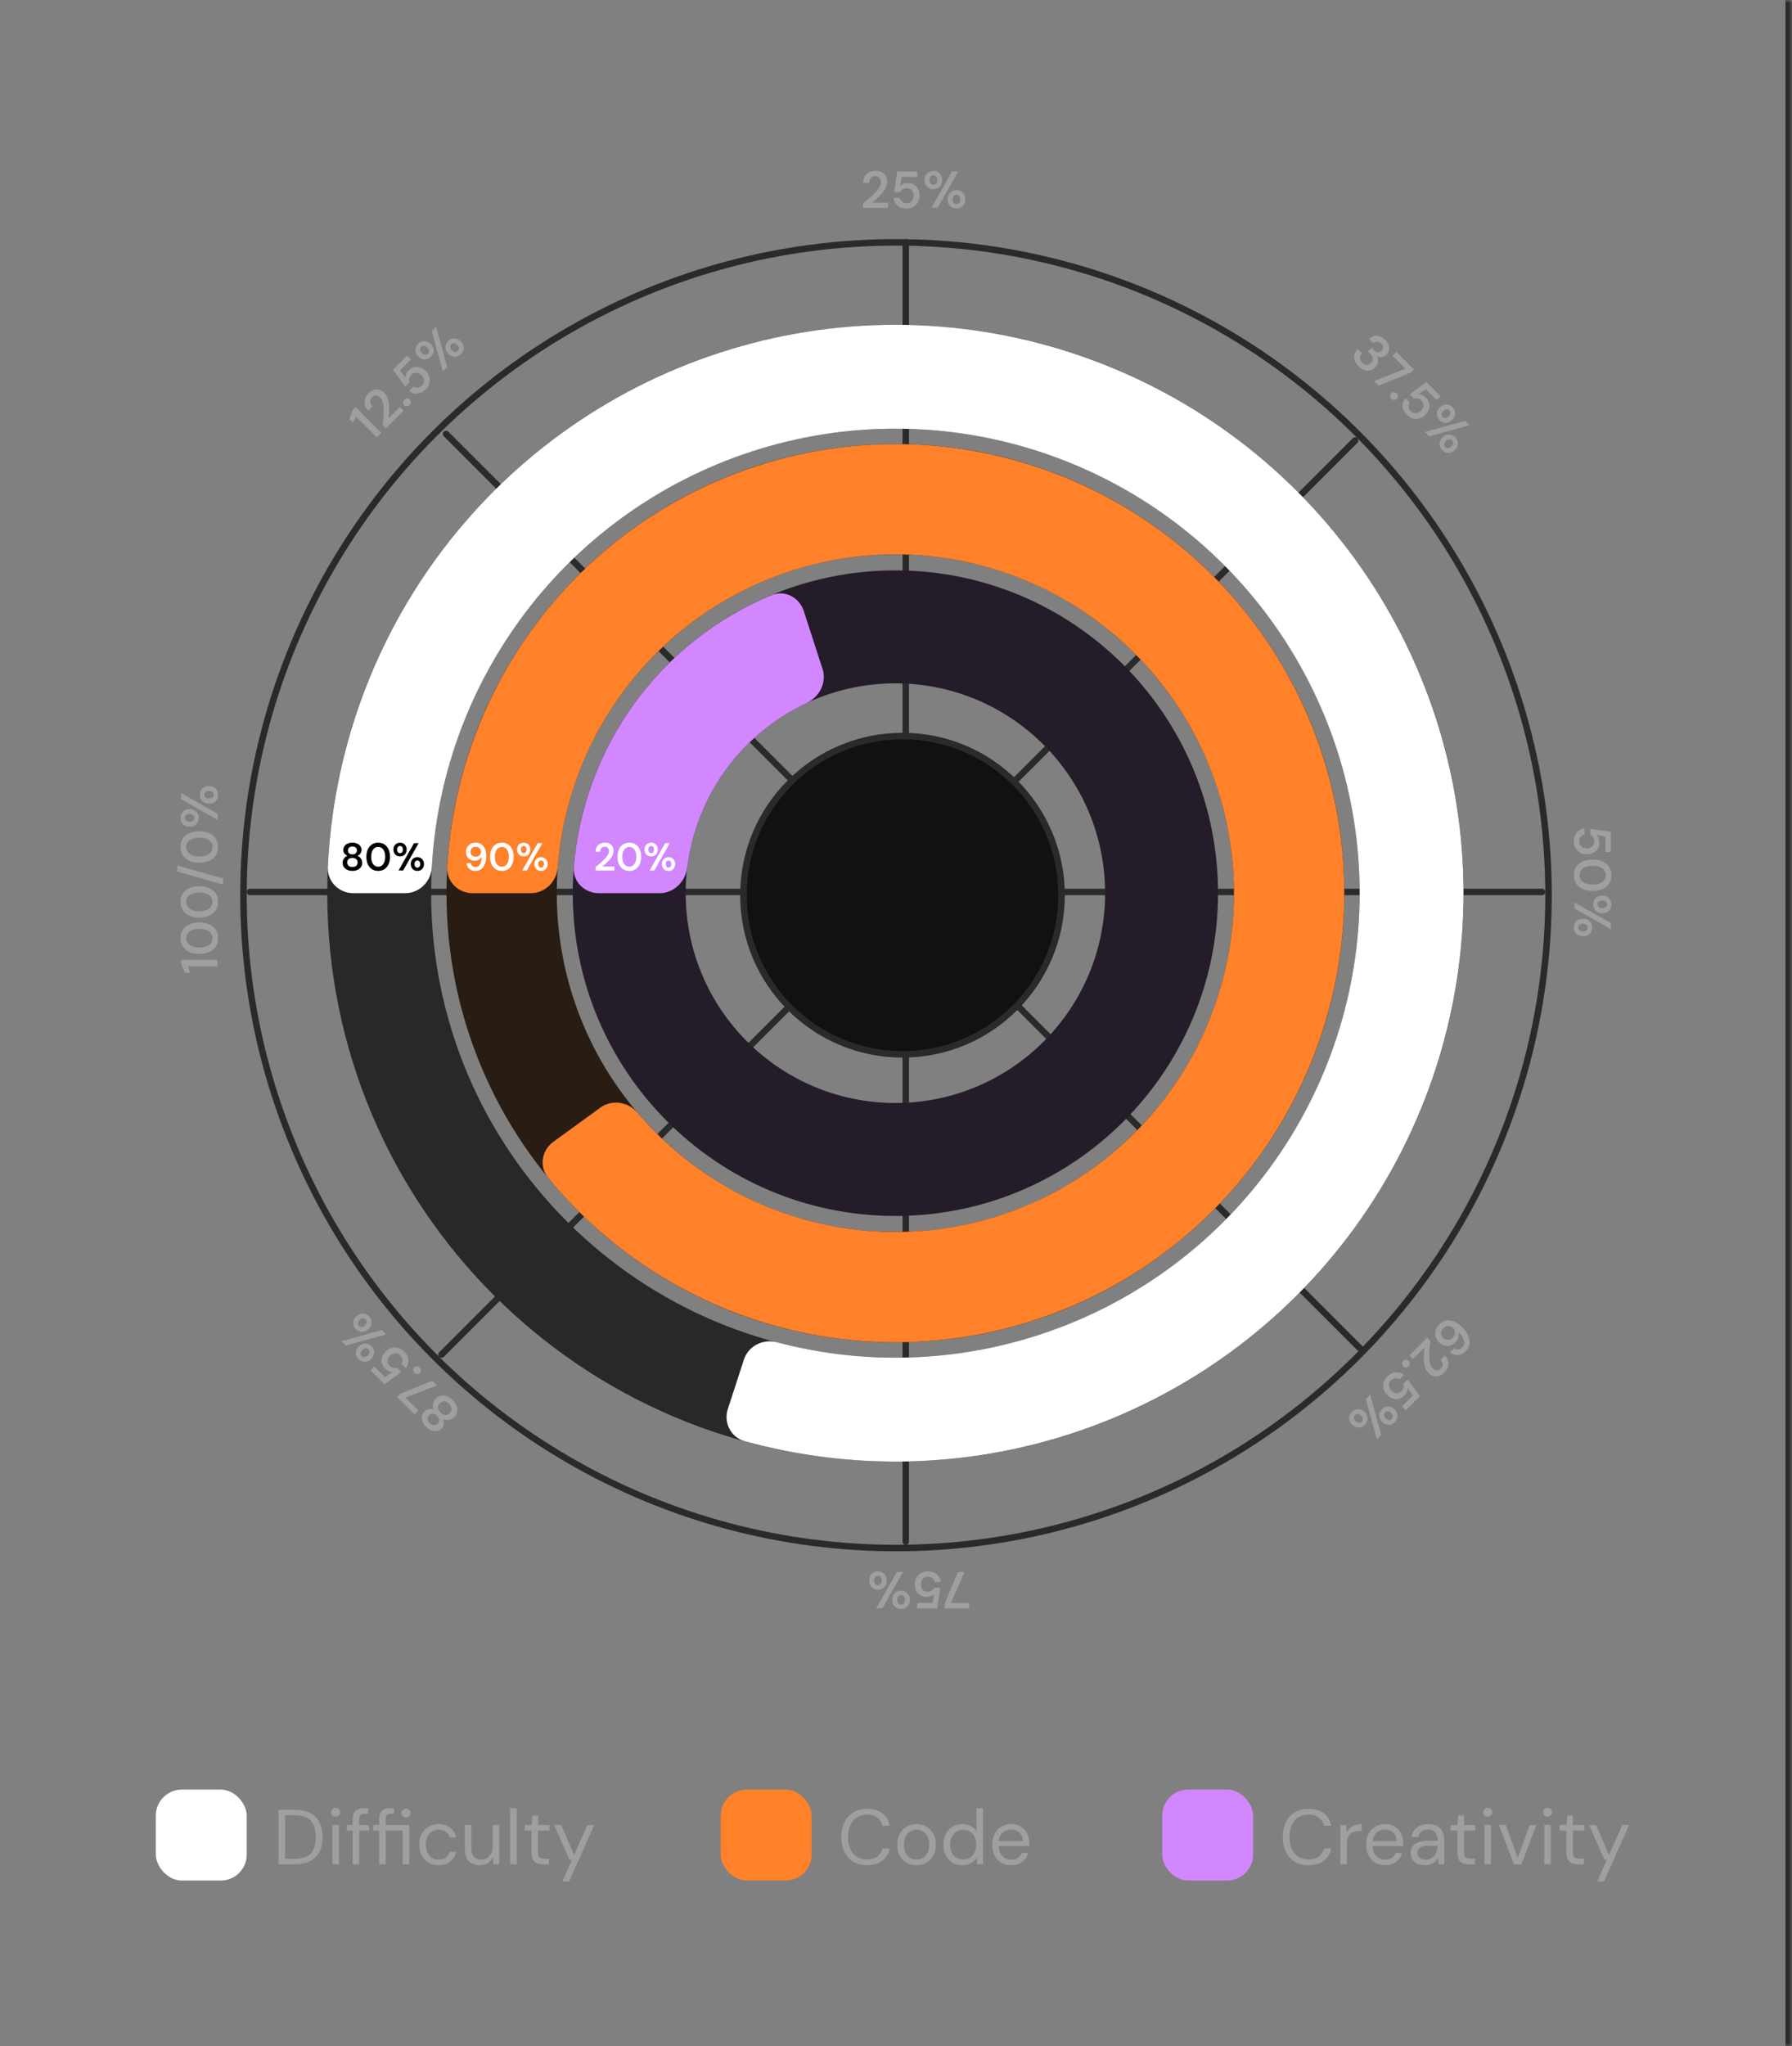 <svg width="276" height="315" viewBox="0 0 276 315" fill="none" xmlns="http://www.w3.org/2000/svg">
<rect x="0" y="0" width="276" height="315" fill="#808080" stroke="none"/>
<mask id="path-1-inside-1_93_82" fill="white">
<path d="M0 0H276V315H0V0Z"/>
</mask>
<path d="M276 0H275V315H276H277V0H276Z" fill="#2A2A2A" mask="url(#path-1-inside-1_93_82)"/>
<circle cx="138" cy="137.812" r="100.5" stroke="#2A2A2A"/>
<line x1="139.5" y1="237.312" x2="139.5" y2="37.312" stroke="#2A2A2A" stroke-linecap="round"/>
<line x1="38.5" y1="137.312" x2="237.5" y2="137.312" stroke="#2A2A2A" stroke-linecap="round"/>
<line x1="68" y1="208.527" x2="208.714" y2="67.812" stroke="#2A2A2A" stroke-linecap="round"/>
<line x1="68.707" y1="66.812" x2="209.421" y2="207.527" stroke="#2A2A2A" stroke-linecap="round"/>
<circle cx="139" cy="137.812" r="24.5" fill="#111111" stroke="#2A2A2A"/>
<path d="M187.596 137.5C187.596 164.944 165.348 187.191 137.904 187.191C110.46 187.191 88.213 164.944 88.213 137.5C88.213 110.056 110.46 87.809 137.904 87.809C165.348 87.809 187.596 110.056 187.596 137.5ZM105.605 137.5C105.605 155.338 120.066 169.799 137.904 169.799C155.743 169.799 170.204 155.338 170.204 137.5C170.204 119.661 155.743 105.201 137.904 105.201C120.066 105.201 105.605 119.661 105.605 137.5Z" fill="#241C28"/>
<path d="M207.04 137.5C207.04 175.683 176.087 206.636 137.904 206.636C99.722 206.636 68.769 175.683 68.769 137.5C68.769 99.317 99.722 68.364 137.904 68.364C176.087 68.364 207.04 99.317 207.04 137.5ZM85.757 137.5C85.757 166.3 109.104 189.648 137.904 189.648C166.705 189.648 190.052 166.3 190.052 137.5C190.052 108.7 166.705 85.353 137.904 85.353C109.104 85.353 85.757 108.7 85.757 137.5Z" fill="#281C13"/>
<path d="M225.404 137.5C225.404 185.825 186.229 225 137.904 225C89.579 225 50.404 185.825 50.404 137.5C50.404 89.175 89.579 50 137.904 50C186.229 50 225.404 89.175 225.404 137.5ZM66.399 137.5C66.399 176.991 98.413 209.005 137.904 209.005C177.396 209.005 209.409 176.991 209.409 137.5C209.409 98.009 177.396 65.995 137.904 65.995C98.413 65.995 66.399 98.009 66.399 137.5Z" fill="#282828"/>
<path d="M92.213 137.5C90.004 137.5 88.196 135.706 88.374 133.504C89.106 124.428 92.321 115.7 97.703 108.292C103.085 100.884 110.393 95.129 118.798 91.628C120.838 90.779 123.102 91.944 123.785 94.045L126.687 102.977C127.37 105.078 126.206 107.313 124.205 108.25C119.28 110.556 114.996 114.08 111.773 118.515C108.551 122.95 106.524 128.113 105.852 133.51C105.579 135.702 103.814 137.5 101.605 137.5L92.213 137.5Z" fill="#D387FF"/>
<path d="M72.769 137.5C70.559 137.5 68.757 135.707 68.884 133.502C69.754 118.475 75.51 104.101 85.333 92.6C96.024 80.083 110.83 71.791 127.089 69.215C143.348 66.64 159.992 69.951 174.028 78.552C188.063 87.153 198.57 100.48 203.656 116.136C208.743 131.792 208.077 148.749 201.777 163.957C195.478 179.166 183.959 191.627 169.291 199.101C154.624 206.574 137.772 208.568 121.765 204.726C107.058 201.195 93.952 192.949 84.416 181.304C83.016 179.595 83.421 177.084 85.208 175.786L92.48 170.503C94.267 169.204 96.757 169.612 98.189 171.295C105.324 179.68 114.958 185.62 125.731 188.207C137.804 191.105 150.516 189.601 161.579 183.964C172.642 178.327 181.331 168.927 186.082 157.456C190.834 145.985 191.336 133.194 187.5 121.386C183.663 109.577 175.738 99.525 165.151 93.037C154.565 86.549 142.01 84.052 129.747 85.995C117.483 87.937 106.315 94.191 98.251 103.633C91.056 112.057 86.754 122.526 85.91 133.504C85.741 135.706 83.966 137.5 81.757 137.5L72.769 137.5Z" fill="#FF812A"/>
<path d="M54.404 137.5C52.195 137.5 50.395 135.708 50.496 133.501C51.276 116.435 57.039 99.937 67.115 86.069C77.977 71.12 93.291 59.993 110.865 54.282C128.439 48.572 147.37 48.572 164.943 54.283C182.517 59.993 197.832 71.12 208.693 86.069C219.554 101.018 225.404 119.022 225.404 137.5C225.404 155.978 219.554 173.982 208.693 188.931C197.832 203.88 182.517 215.007 164.943 220.717C148.64 226.015 131.169 226.398 114.697 221.866C112.567 221.28 111.419 219.014 112.101 216.913L114.572 209.31C115.255 207.209 117.509 206.07 119.645 206.635C132.898 210.135 146.91 209.759 160.001 205.505C174.362 200.839 186.877 191.746 195.753 179.53C204.629 167.313 209.409 152.6 209.409 137.5C209.409 122.4 204.629 107.687 195.753 95.47C186.877 83.254 174.362 74.161 160.001 69.495C145.639 64.828 130.169 64.828 115.808 69.495C101.447 74.161 88.931 83.254 80.055 95.47C71.965 106.606 67.277 119.815 66.511 133.502C66.387 135.708 64.608 137.5 62.399 137.5L54.404 137.5Z" fill="white"/>
<path d="M33.5 148.76H28.996L29.252 149.752H28.508L27.9 148.376V147.776H33.5V148.76ZM33.596 144.419C33.596 144.925 33.476 145.36 33.236 145.723C32.991 146.085 32.652 146.365 32.22 146.563C31.783 146.755 31.276 146.851 30.7 146.851C30.124 146.851 29.62 146.755 29.188 146.563C28.751 146.365 28.412 146.085 28.172 145.723C27.927 145.36 27.804 144.925 27.804 144.419C27.804 143.917 27.927 143.488 28.172 143.131C28.412 142.768 28.751 142.491 29.188 142.299C29.62 142.101 30.124 142.003 30.7 142.003C31.276 142.003 31.783 142.101 32.22 142.299C32.652 142.491 32.991 142.768 33.236 143.131C33.476 143.488 33.596 143.917 33.596 144.419ZM32.732 144.427C32.732 144.144 32.652 143.893 32.492 143.675C32.327 143.456 32.092 143.288 31.788 143.171C31.484 143.048 31.121 142.987 30.7 142.987C30.279 142.987 29.916 143.048 29.612 143.171C29.308 143.288 29.076 143.456 28.916 143.675C28.751 143.893 28.668 144.144 28.668 144.427C28.668 144.709 28.751 144.96 28.916 145.179C29.076 145.397 29.308 145.568 29.612 145.691C29.916 145.808 30.279 145.867 30.7 145.867C31.121 145.867 31.484 145.808 31.788 145.691C32.092 145.568 32.327 145.397 32.492 145.179C32.652 144.96 32.732 144.709 32.732 144.427ZM33.596 138.833C33.596 139.339 33.476 139.774 33.236 140.137C32.991 140.499 32.652 140.779 32.22 140.977C31.783 141.169 31.276 141.265 30.7 141.265C30.124 141.265 29.62 141.169 29.188 140.977C28.751 140.779 28.412 140.499 28.172 140.137C27.927 139.774 27.804 139.339 27.804 138.833C27.804 138.331 27.927 137.902 28.172 137.545C28.412 137.182 28.751 136.905 29.188 136.713C29.62 136.515 30.124 136.417 30.7 136.417C31.276 136.417 31.783 136.515 32.22 136.713C32.652 136.905 32.991 137.182 33.236 137.545C33.476 137.902 33.596 138.331 33.596 138.833ZM32.732 138.841C32.732 138.558 32.652 138.307 32.492 138.089C32.327 137.87 32.092 137.702 31.788 137.585C31.484 137.462 31.121 137.401 30.7 137.401C30.279 137.401 29.916 137.462 29.612 137.585C29.308 137.702 29.076 137.87 28.916 138.089C28.751 138.307 28.668 138.558 28.668 138.841C28.668 139.123 28.751 139.374 28.916 139.593C29.076 139.811 29.308 139.982 29.612 140.105C29.916 140.222 30.279 140.281 30.7 140.281C31.121 140.281 31.484 140.222 31.788 140.105C32.092 139.982 32.327 139.811 32.492 139.593C32.652 139.374 32.732 139.123 32.732 138.841ZM34.364 136.175L27.3 134.167V133.231L34.364 135.239V136.175ZM33.596 130.387C33.596 130.894 33.476 131.329 33.236 131.691C32.991 132.054 32.652 132.334 32.22 132.531C31.783 132.723 31.276 132.819 30.7 132.819C30.124 132.819 29.62 132.723 29.188 132.531C28.751 132.334 28.412 132.054 28.172 131.691C27.927 131.329 27.804 130.894 27.804 130.387C27.804 129.886 27.927 129.457 28.172 129.099C28.412 128.737 28.751 128.459 29.188 128.267C29.62 128.07 30.124 127.971 30.7 127.971C31.276 127.971 31.783 128.07 32.22 128.267C32.652 128.459 32.991 128.737 33.236 129.099C33.476 129.457 33.596 129.886 33.596 130.387ZM32.732 130.395C32.732 130.113 32.652 129.862 32.492 129.643C32.327 129.425 32.092 129.257 31.788 129.139C31.484 129.017 31.121 128.955 30.7 128.955C30.279 128.955 29.916 129.017 29.612 129.139C29.308 129.257 29.076 129.425 28.916 129.643C28.751 129.862 28.668 130.113 28.668 130.395C28.668 130.678 28.751 130.929 28.916 131.147C29.076 131.366 29.308 131.537 29.612 131.659C29.916 131.777 30.279 131.835 30.7 131.835C31.121 131.835 31.484 131.777 31.788 131.659C32.092 131.537 32.327 131.366 32.492 131.147C32.652 130.929 32.732 130.678 32.732 130.395ZM33.5 126.21L27.9 123.034V122.09L33.5 125.266V126.21ZM33.596 122.346C33.596 122.596 33.54 122.826 33.428 123.034C33.311 123.236 33.148 123.399 32.94 123.522C32.727 123.644 32.476 123.706 32.188 123.706C31.895 123.706 31.644 123.644 31.436 123.522C31.228 123.399 31.068 123.236 30.956 123.034C30.839 122.826 30.78 122.596 30.78 122.346C30.78 122.084 30.839 121.855 30.956 121.658C31.068 121.455 31.228 121.295 31.436 121.178C31.644 121.055 31.895 120.994 32.188 120.994C32.476 120.994 32.727 121.055 32.94 121.178C33.148 121.295 33.311 121.455 33.428 121.658C33.54 121.86 33.596 122.09 33.596 122.346ZM32.924 122.354C32.924 122.242 32.897 122.14 32.844 122.05C32.785 121.959 32.703 121.887 32.596 121.834C32.484 121.78 32.348 121.754 32.188 121.754C32.023 121.754 31.887 121.78 31.78 121.834C31.673 121.887 31.593 121.959 31.54 122.05C31.481 122.135 31.452 122.234 31.452 122.346C31.452 122.452 31.481 122.551 31.54 122.642C31.593 122.732 31.673 122.804 31.78 122.858C31.887 122.911 32.023 122.938 32.188 122.938C32.348 122.938 32.484 122.911 32.596 122.858C32.703 122.804 32.785 122.735 32.844 122.65C32.897 122.559 32.924 122.46 32.924 122.354ZM30.62 125.906C30.62 126.162 30.564 126.394 30.452 126.602C30.34 126.804 30.177 126.967 29.964 127.09C29.751 127.207 29.5 127.266 29.212 127.266C28.924 127.266 28.676 127.207 28.468 127.09C28.255 126.967 28.092 126.802 27.98 126.594C27.868 126.386 27.812 126.156 27.812 125.906C27.812 125.65 27.868 125.42 27.98 125.218C28.092 125.015 28.255 124.855 28.468 124.738C28.676 124.615 28.924 124.554 29.212 124.554C29.5 124.554 29.751 124.615 29.964 124.738C30.177 124.855 30.34 125.015 30.452 125.218C30.564 125.42 30.62 125.65 30.62 125.906ZM29.948 125.914C29.948 125.802 29.921 125.7 29.868 125.61C29.809 125.519 29.727 125.45 29.62 125.402C29.508 125.348 29.372 125.322 29.212 125.322C29.052 125.322 28.916 125.348 28.804 125.402C28.692 125.45 28.609 125.519 28.556 125.61C28.497 125.7 28.468 125.799 28.468 125.906C28.468 126.012 28.497 126.114 28.556 126.21C28.609 126.3 28.692 126.372 28.804 126.426C28.916 126.479 29.052 126.506 29.212 126.506C29.372 126.506 29.508 126.479 29.62 126.426C29.727 126.372 29.809 126.3 29.868 126.21C29.921 126.119 29.948 126.02 29.948 125.914Z" fill="#9F9F9F"/>
<path d="M58.034 67.337L54.849 64.152L54.328 65.034L53.802 64.508L54.345 63.105L54.77 62.681L58.73 66.641L58.034 67.337ZM59.429 65.941L58.937 65.449C58.99 64.997 59.031 64.555 59.061 64.126C59.091 63.696 59.101 63.29 59.09 62.909C59.078 62.528 59.031 62.191 58.948 61.897C58.865 61.603 58.737 61.369 58.563 61.195C58.45 61.082 58.324 60.997 58.184 60.941C58.045 60.884 57.9 60.871 57.749 60.901C57.602 60.928 57.455 61.014 57.308 61.161C57.164 61.305 57.074 61.459 57.036 61.625C57.002 61.787 57.015 61.948 57.076 62.106C57.132 62.261 57.228 62.406 57.364 62.542L56.708 63.198C56.429 62.904 56.252 62.602 56.176 62.293C56.101 61.983 56.116 61.682 56.221 61.388C56.323 61.09 56.499 60.816 56.748 60.567C57.015 60.3 57.293 60.12 57.579 60.03C57.866 59.94 58.149 59.932 58.428 60.007C58.707 60.083 58.967 60.241 59.208 60.483C59.386 60.66 59.527 60.869 59.633 61.11C59.738 61.344 59.814 61.601 59.859 61.88C59.9 62.155 59.923 62.442 59.927 62.74C59.931 63.03 59.923 63.32 59.904 63.611C59.882 63.897 59.855 64.169 59.825 64.425L61.596 62.655L62.156 63.215L59.429 65.941ZM63.09 62.337C62.962 62.465 62.818 62.529 62.66 62.529C62.502 62.529 62.368 62.475 62.258 62.365C62.141 62.248 62.083 62.111 62.083 61.953C62.083 61.794 62.147 61.651 62.275 61.523C62.4 61.398 62.541 61.336 62.7 61.336C62.858 61.336 62.995 61.394 63.112 61.511C63.222 61.621 63.276 61.755 63.276 61.913C63.276 62.071 63.214 62.213 63.09 62.337ZM65.586 59.92C65.303 60.203 65.009 60.399 64.704 60.508C64.398 60.61 64.1 60.633 63.81 60.576C63.516 60.516 63.246 60.386 63.001 60.186L63.663 59.524C63.863 59.656 64.087 59.711 64.336 59.688C64.581 59.661 64.806 59.546 65.009 59.343C65.164 59.188 65.26 59.02 65.298 58.839C65.332 58.654 65.317 58.47 65.253 58.285C65.189 58.093 65.077 57.917 64.919 57.759C64.757 57.597 64.583 57.487 64.398 57.431C64.217 57.37 64.04 57.363 63.867 57.408C63.689 57.45 63.529 57.542 63.386 57.685C63.209 57.863 63.097 58.057 63.052 58.268C63.007 58.472 63.016 58.662 63.08 58.839L62.424 59.495L60.518 56.933L62.701 54.749L63.295 55.343L61.621 57.018L62.419 58.178C62.411 57.996 62.45 57.806 62.537 57.606C62.62 57.403 62.754 57.208 62.939 57.023C63.146 56.816 63.365 56.669 63.595 56.582C63.825 56.495 64.057 56.46 64.291 56.475C64.525 56.49 64.751 56.554 64.97 56.667C65.189 56.773 65.388 56.916 65.569 57.097C65.773 57.301 65.928 57.523 66.033 57.764C66.135 58.002 66.188 58.247 66.192 58.5C66.199 58.749 66.152 58.996 66.05 59.241C65.952 59.482 65.797 59.709 65.586 59.92ZM68.206 57.164L66.492 50.958L67.16 50.291L68.874 56.496L68.206 57.164ZM71.007 54.5C70.829 54.677 70.627 54.799 70.401 54.867C70.175 54.928 69.945 54.928 69.711 54.867C69.474 54.803 69.253 54.669 69.049 54.466C68.842 54.258 68.708 54.038 68.648 53.804C68.587 53.57 68.589 53.342 68.653 53.119C68.717 52.889 68.838 52.686 69.015 52.508C69.2 52.324 69.404 52.203 69.626 52.146C69.849 52.082 70.075 52.082 70.305 52.146C70.539 52.207 70.76 52.341 70.967 52.548C71.171 52.752 71.304 52.972 71.369 53.21C71.433 53.44 71.434 53.668 71.374 53.894C71.31 54.117 71.188 54.319 71.007 54.5ZM70.526 54.03C70.605 53.951 70.658 53.86 70.684 53.759C70.707 53.653 70.699 53.544 70.661 53.431C70.62 53.313 70.543 53.199 70.43 53.085C70.313 52.968 70.198 52.891 70.084 52.853C69.971 52.816 69.864 52.81 69.762 52.837C69.66 52.855 69.57 52.904 69.49 52.984C69.415 53.059 69.366 53.15 69.343 53.255C69.317 53.357 69.323 53.464 69.36 53.578C69.398 53.691 69.475 53.806 69.592 53.923C69.705 54.036 69.82 54.113 69.937 54.154C70.05 54.192 70.158 54.202 70.26 54.183C70.362 54.156 70.45 54.105 70.526 54.03ZM66.385 54.913C66.204 55.094 66 55.218 65.774 55.286C65.551 55.35 65.321 55.35 65.084 55.286C64.85 55.218 64.631 55.082 64.428 54.879C64.224 54.675 64.09 54.458 64.026 54.228C63.962 53.99 63.964 53.759 64.032 53.532C64.1 53.306 64.222 53.104 64.399 52.927C64.58 52.746 64.782 52.623 65.005 52.559C65.227 52.495 65.455 52.497 65.689 52.565C65.923 52.625 66.142 52.757 66.345 52.961C66.549 53.165 66.683 53.385 66.747 53.623C66.815 53.857 66.817 54.085 66.753 54.307C66.688 54.53 66.566 54.731 66.385 54.913ZM65.904 54.443C65.983 54.364 66.036 54.273 66.062 54.172C66.085 54.066 66.076 53.958 66.034 53.849C65.993 53.732 65.915 53.617 65.802 53.504C65.689 53.391 65.574 53.313 65.457 53.272C65.344 53.227 65.237 53.217 65.135 53.244C65.029 53.266 64.939 53.315 64.863 53.391C64.788 53.466 64.737 53.559 64.71 53.668C64.684 53.77 64.692 53.879 64.733 53.996C64.775 54.113 64.852 54.228 64.965 54.341C65.078 54.454 65.193 54.532 65.31 54.573C65.423 54.611 65.533 54.618 65.638 54.596C65.74 54.569 65.829 54.519 65.904 54.443Z" fill="#9F9F9F"/>
<path d="M132.932 32V31.304C133.289 31.021 133.631 30.739 133.956 30.456C134.281 30.173 134.575 29.893 134.836 29.616C135.097 29.339 135.303 29.067 135.452 28.8C135.601 28.533 135.676 28.277 135.676 28.032C135.676 27.872 135.647 27.723 135.588 27.584C135.529 27.445 135.436 27.333 135.308 27.248C135.185 27.163 135.02 27.12 134.812 27.12C134.609 27.12 134.436 27.165 134.292 27.256C134.153 27.347 134.049 27.469 133.98 27.624C133.911 27.773 133.876 27.944 133.876 28.136H132.948C132.959 27.731 133.047 27.392 133.212 27.12C133.377 26.848 133.601 26.645 133.884 26.512C134.167 26.373 134.484 26.304 134.836 26.304C135.215 26.304 135.537 26.373 135.804 26.512C136.071 26.651 136.276 26.845 136.42 27.096C136.564 27.347 136.636 27.643 136.636 27.984C136.636 28.235 136.588 28.483 136.492 28.728C136.401 28.968 136.273 29.203 136.108 29.432C135.943 29.656 135.756 29.875 135.548 30.088C135.345 30.296 135.135 30.496 134.916 30.688C134.697 30.875 134.487 31.048 134.284 31.208H136.788V32H132.932ZM139.653 32.096C139.253 32.096 138.907 32.027 138.613 31.888C138.325 31.744 138.099 31.549 137.933 31.304C137.768 31.053 137.669 30.771 137.637 30.456H138.573C138.621 30.691 138.741 30.888 138.933 31.048C139.125 31.203 139.365 31.28 139.653 31.28C139.872 31.28 140.059 31.229 140.213 31.128C140.368 31.021 140.488 30.88 140.573 30.704C140.664 30.523 140.709 30.32 140.709 30.096C140.709 29.867 140.664 29.667 140.573 29.496C140.488 29.325 140.368 29.195 140.213 29.104C140.059 29.008 139.88 28.96 139.677 28.96C139.427 28.96 139.211 29.019 139.029 29.136C138.853 29.248 138.725 29.389 138.645 29.56H137.717L138.181 26.4H141.269V27.24H138.901L138.645 28.624C138.768 28.491 138.931 28.384 139.133 28.304C139.336 28.219 139.568 28.176 139.829 28.176C140.123 28.176 140.381 28.227 140.605 28.328C140.829 28.429 141.019 28.568 141.173 28.744C141.328 28.92 141.443 29.125 141.517 29.36C141.597 29.589 141.637 29.832 141.637 30.088C141.637 30.376 141.589 30.643 141.493 30.888C141.397 31.128 141.261 31.339 141.085 31.52C140.915 31.701 140.707 31.843 140.461 31.944C140.221 32.045 139.952 32.096 139.653 32.096ZM143.455 32L146.631 26.4H147.575L144.399 32H143.455ZM147.319 32.096C147.068 32.096 146.839 32.04 146.631 31.928C146.428 31.811 146.265 31.648 146.143 31.44C146.02 31.227 145.959 30.976 145.959 30.688C145.959 30.395 146.02 30.144 146.143 29.936C146.265 29.728 146.428 29.568 146.631 29.456C146.839 29.339 147.068 29.28 147.319 29.28C147.58 29.28 147.809 29.339 148.007 29.456C148.209 29.568 148.369 29.728 148.487 29.936C148.609 30.144 148.671 30.395 148.671 30.688C148.671 30.976 148.609 31.227 148.487 31.44C148.369 31.648 148.209 31.811 148.007 31.928C147.804 32.04 147.575 32.096 147.319 32.096ZM147.311 31.424C147.423 31.424 147.524 31.397 147.615 31.344C147.705 31.285 147.777 31.203 147.831 31.096C147.884 30.984 147.911 30.848 147.911 30.688C147.911 30.523 147.884 30.387 147.831 30.28C147.777 30.173 147.705 30.093 147.615 30.04C147.529 29.981 147.431 29.952 147.319 29.952C147.212 29.952 147.113 29.981 147.023 30.04C146.932 30.093 146.86 30.173 146.807 30.28C146.753 30.387 146.727 30.523 146.727 30.688C146.727 30.848 146.753 30.984 146.807 31.096C146.86 31.203 146.929 31.285 147.015 31.344C147.105 31.397 147.204 31.424 147.311 31.424ZM143.759 29.12C143.503 29.12 143.271 29.064 143.063 28.952C142.86 28.84 142.697 28.677 142.575 28.464C142.457 28.251 142.399 28 142.399 27.712C142.399 27.424 142.457 27.176 142.575 26.968C142.697 26.755 142.863 26.592 143.071 26.48C143.279 26.368 143.508 26.312 143.759 26.312C144.015 26.312 144.244 26.368 144.447 26.48C144.649 26.592 144.809 26.755 144.927 26.968C145.049 27.176 145.111 27.424 145.111 27.712C145.111 28 145.049 28.251 144.927 28.464C144.809 28.677 144.649 28.84 144.447 28.952C144.244 29.064 144.015 29.12 143.759 29.12ZM143.751 28.448C143.863 28.448 143.964 28.421 144.055 28.368C144.145 28.309 144.215 28.227 144.263 28.12C144.316 28.008 144.343 27.872 144.343 27.712C144.343 27.552 144.316 27.416 144.263 27.304C144.215 27.192 144.145 27.109 144.055 27.056C143.964 26.997 143.865 26.968 143.759 26.968C143.652 26.968 143.551 26.997 143.455 27.056C143.364 27.109 143.292 27.192 143.239 27.304C143.185 27.416 143.159 27.552 143.159 27.712C143.159 27.872 143.185 28.008 143.239 28.12C143.292 28.227 143.364 28.309 143.455 28.368C143.545 28.421 143.644 28.448 143.751 28.448Z" fill="#9F9F9F"/>
<path d="M209.239 56.41C208.983 56.154 208.794 55.875 208.674 55.573C208.557 55.268 208.528 54.957 208.589 54.64C208.657 54.323 208.832 54.016 209.115 53.718L209.782 54.385C209.654 54.521 209.564 54.672 209.511 54.838C209.466 55.004 209.466 55.173 209.511 55.347C209.56 55.517 209.662 55.679 209.816 55.834C209.963 55.981 210.116 56.077 210.275 56.122C210.437 56.171 210.593 56.173 210.744 56.128C210.895 56.082 211.031 55.999 211.151 55.879C211.298 55.732 211.383 55.575 211.406 55.409C211.432 55.239 211.408 55.068 211.332 54.894C211.257 54.721 211.14 54.555 210.982 54.397L210.687 54.102L211.248 53.542L211.542 53.837C211.749 54.044 211.966 54.167 212.192 54.204C212.422 54.238 212.63 54.163 212.814 53.978C212.969 53.823 213.043 53.648 213.035 53.452C213.031 53.26 212.937 53.071 212.752 52.886C212.56 52.694 212.351 52.598 212.124 52.598C211.902 52.602 211.702 52.681 211.525 52.835L210.857 52.168C211.106 51.942 211.372 51.796 211.655 51.732C211.945 51.668 212.234 51.685 212.52 51.783C212.807 51.881 213.078 52.059 213.335 52.315C213.603 52.583 213.782 52.856 213.872 53.135C213.963 53.414 213.976 53.68 213.912 53.933C213.852 54.189 213.727 54.412 213.539 54.6C213.391 54.747 213.229 54.853 213.052 54.917C212.875 54.981 212.696 55.006 212.515 54.991C212.341 54.975 212.171 54.923 212.006 54.832C212.122 55.01 212.194 55.198 212.22 55.398C212.251 55.602 212.23 55.803 212.158 56.003C212.094 56.203 211.973 56.392 211.796 56.569C211.581 56.784 211.329 56.931 211.038 57.01C210.755 57.089 210.457 57.082 210.144 56.987C209.835 56.897 209.533 56.705 209.239 56.41ZM211.626 58.661L216.479 56.761L214.488 54.769L215.071 54.187L217.758 56.874L217.271 57.36L212.333 59.368L211.626 58.661ZM214.293 61.385C214.165 61.257 214.101 61.114 214.101 60.955C214.101 60.797 214.156 60.663 214.265 60.554C214.382 60.437 214.52 60.378 214.678 60.378C214.836 60.378 214.98 60.443 215.108 60.571C215.232 60.695 215.295 60.837 215.295 60.995C215.295 61.153 215.236 61.291 215.119 61.408C215.01 61.517 214.876 61.572 214.718 61.572C214.559 61.572 214.418 61.51 214.293 61.385ZM216.711 63.882C216.428 63.599 216.232 63.305 216.122 62.999C216.021 62.694 215.998 62.396 216.054 62.106C216.115 61.811 216.245 61.542 216.445 61.297L217.107 61.959C216.975 62.158 216.92 62.383 216.943 62.632C216.969 62.877 217.084 63.101 217.288 63.305C217.442 63.459 217.61 63.556 217.791 63.593C217.976 63.627 218.161 63.612 218.345 63.548C218.538 63.484 218.713 63.373 218.872 63.214C219.034 63.052 219.143 62.879 219.2 62.694C219.26 62.513 219.268 62.336 219.222 62.162C219.181 61.985 219.088 61.825 218.945 61.681C218.768 61.504 218.574 61.393 218.362 61.347C218.159 61.302 217.968 61.312 217.791 61.376L217.135 60.72L219.697 58.813L221.881 60.997L221.287 61.591L219.613 59.916L218.453 60.714C218.634 60.706 218.824 60.746 219.024 60.833C219.228 60.916 219.422 61.05 219.607 61.234C219.814 61.442 219.961 61.661 220.048 61.891C220.135 62.121 220.171 62.353 220.156 62.586C220.141 62.82 220.076 63.047 219.963 63.265C219.858 63.484 219.714 63.684 219.533 63.865C219.33 64.069 219.107 64.223 218.866 64.329C218.628 64.43 218.383 64.483 218.131 64.487C217.882 64.495 217.635 64.448 217.389 64.346C217.148 64.248 216.922 64.093 216.711 63.882ZM219.466 66.502L225.672 64.788L226.34 65.455L220.134 67.169L219.466 66.502ZM222.131 69.302C221.954 69.125 221.831 68.923 221.763 68.697C221.703 68.471 221.703 68.24 221.763 68.007C221.827 67.769 221.961 67.548 222.165 67.345C222.372 67.137 222.593 67.003 222.827 66.943C223.06 66.883 223.289 66.885 223.511 66.949C223.741 67.013 223.945 67.133 224.122 67.311C224.307 67.496 224.428 67.699 224.484 67.922C224.548 68.144 224.548 68.371 224.484 68.601C224.424 68.834 224.29 69.055 224.082 69.262C223.879 69.466 223.658 69.6 223.421 69.664C223.191 69.728 222.962 69.73 222.736 69.67C222.514 69.606 222.312 69.483 222.131 69.302ZM222.6 68.821C222.68 68.9 222.77 68.953 222.872 68.98C222.977 69.002 223.087 68.995 223.2 68.957C223.317 68.915 223.432 68.838 223.545 68.725C223.662 68.608 223.739 68.493 223.777 68.38C223.815 68.267 223.82 68.159 223.794 68.058C223.775 67.956 223.726 67.865 223.647 67.786C223.571 67.71 223.481 67.662 223.375 67.639C223.274 67.612 223.166 67.618 223.053 67.656C222.94 67.694 222.825 67.771 222.708 67.888C222.595 68.001 222.517 68.116 222.476 68.233C222.438 68.346 222.429 68.454 222.448 68.555C222.474 68.657 222.525 68.746 222.6 68.821ZM221.718 64.68C221.537 64.499 221.412 64.296 221.345 64.069C221.28 63.847 221.28 63.617 221.345 63.379C221.412 63.145 221.548 62.927 221.752 62.723C221.955 62.519 222.172 62.386 222.402 62.322C222.64 62.257 222.872 62.259 223.098 62.327C223.324 62.395 223.526 62.518 223.703 62.695C223.884 62.876 224.007 63.078 224.071 63.3C224.135 63.523 224.133 63.751 224.066 63.985C224.005 64.218 223.873 64.437 223.67 64.641C223.466 64.844 223.245 64.978 223.008 65.042C222.774 65.11 222.546 65.112 222.323 65.048C222.101 64.984 221.899 64.861 221.718 64.68ZM222.187 64.2C222.267 64.279 222.357 64.332 222.459 64.358C222.565 64.38 222.672 64.371 222.781 64.33C222.898 64.288 223.013 64.211 223.126 64.098C223.24 63.985 223.317 63.87 223.358 63.753C223.404 63.639 223.413 63.532 223.387 63.43C223.364 63.325 223.315 63.234 223.24 63.159C223.164 63.083 223.072 63.032 222.962 63.006C222.861 62.98 222.751 62.987 222.634 63.029C222.517 63.07 222.402 63.147 222.289 63.261C222.176 63.374 222.099 63.489 222.057 63.606C222.02 63.719 222.012 63.828 222.035 63.934C222.061 64.035 222.112 64.124 222.187 64.2Z" fill="#9F9F9F"/>
<path d="M242.404 129.536C242.404 129.136 242.473 128.789 242.612 128.496C242.756 128.208 242.951 127.981 243.196 127.816C243.447 127.651 243.729 127.552 244.044 127.52V128.456C243.809 128.504 243.612 128.624 243.452 128.816C243.297 129.008 243.22 129.248 243.22 129.536C243.22 129.755 243.271 129.941 243.372 130.096C243.479 130.251 243.62 130.371 243.796 130.456C243.977 130.547 244.18 130.592 244.404 130.592C244.633 130.592 244.833 130.547 245.004 130.456C245.175 130.371 245.305 130.251 245.396 130.096C245.492 129.941 245.54 129.763 245.54 129.56C245.54 129.309 245.481 129.093 245.364 128.912C245.252 128.736 245.111 128.608 244.94 128.528V127.6L248.1 128.064V131.152H247.26V128.784L245.876 128.528C246.009 128.651 246.116 128.813 246.196 129.016C246.281 129.219 246.324 129.451 246.324 129.712C246.324 130.005 246.273 130.264 246.172 130.488C246.071 130.712 245.932 130.901 245.756 131.056C245.58 131.211 245.375 131.325 245.14 131.4C244.911 131.48 244.668 131.52 244.412 131.52C244.124 131.52 243.857 131.472 243.612 131.376C243.372 131.28 243.161 131.144 242.98 130.968C242.799 130.797 242.657 130.589 242.556 130.344C242.455 130.104 242.404 129.835 242.404 129.536ZM242.404 134.745C242.404 134.239 242.524 133.804 242.764 133.441C243.009 133.079 243.348 132.799 243.78 132.601C244.217 132.409 244.724 132.313 245.3 132.313C245.876 132.313 246.38 132.409 246.812 132.601C247.249 132.799 247.588 133.079 247.828 133.441C248.073 133.804 248.196 134.239 248.196 134.745C248.196 135.247 248.073 135.676 247.828 136.033C247.588 136.396 247.249 136.673 246.812 136.865C246.38 137.063 245.876 137.161 245.3 137.161C244.724 137.161 244.217 137.063 243.78 136.865C243.348 136.673 243.009 136.396 242.764 136.033C242.524 135.676 242.404 135.247 242.404 134.745ZM243.268 134.737C243.268 135.02 243.348 135.271 243.508 135.489C243.673 135.708 243.908 135.876 244.212 135.993C244.516 136.116 244.879 136.177 245.3 136.177C245.721 136.177 246.084 136.116 246.388 135.993C246.692 135.876 246.924 135.708 247.084 135.489C247.249 135.271 247.332 135.02 247.332 134.737C247.332 134.455 247.249 134.204 247.084 133.985C246.924 133.767 246.692 133.596 246.388 133.473C246.084 133.356 245.721 133.297 245.3 133.297C244.879 133.297 244.516 133.356 244.212 133.473C243.908 133.596 243.673 133.767 243.508 133.985C243.348 134.204 243.268 134.455 243.268 134.737ZM242.5 138.923L248.1 142.099V143.043L242.5 139.867V138.923ZM242.404 142.787C242.404 142.537 242.46 142.307 242.572 142.099C242.689 141.897 242.852 141.734 243.06 141.611C243.273 141.489 243.524 141.427 243.812 141.427C244.105 141.427 244.356 141.489 244.564 141.611C244.772 141.734 244.932 141.897 245.044 142.099C245.161 142.307 245.22 142.537 245.22 142.787C245.22 143.049 245.161 143.278 245.044 143.475C244.932 143.678 244.772 143.838 244.564 143.955C244.356 144.078 244.105 144.139 243.812 144.139C243.524 144.139 243.273 144.078 243.06 143.955C242.852 143.838 242.689 143.678 242.572 143.475C242.46 143.273 242.404 143.043 242.404 142.787ZM243.076 142.779C243.076 142.891 243.103 142.993 243.156 143.083C243.215 143.174 243.297 143.246 243.404 143.299C243.516 143.353 243.652 143.379 243.812 143.379C243.977 143.379 244.113 143.353 244.22 143.299C244.327 143.246 244.407 143.174 244.46 143.083C244.519 142.998 244.548 142.899 244.548 142.787C244.548 142.681 244.519 142.582 244.46 142.491C244.407 142.401 244.327 142.329 244.22 142.275C244.113 142.222 243.977 142.195 243.812 142.195C243.652 142.195 243.516 142.222 243.404 142.275C243.297 142.329 243.215 142.398 243.156 142.483C243.103 142.574 243.076 142.673 243.076 142.779ZM245.38 139.227C245.38 138.971 245.436 138.739 245.548 138.531C245.66 138.329 245.823 138.166 246.036 138.043C246.249 137.926 246.5 137.867 246.788 137.867C247.076 137.867 247.324 137.926 247.532 138.043C247.745 138.166 247.908 138.331 248.02 138.539C248.132 138.747 248.188 138.977 248.188 139.227C248.188 139.483 248.132 139.713 248.02 139.915C247.908 140.118 247.745 140.278 247.532 140.395C247.324 140.518 247.076 140.579 246.788 140.579C246.5 140.579 246.249 140.518 246.036 140.395C245.823 140.278 245.66 140.118 245.548 139.915C245.436 139.713 245.38 139.483 245.38 139.227ZM246.052 139.219C246.052 139.331 246.079 139.433 246.132 139.523C246.191 139.614 246.273 139.683 246.38 139.731C246.492 139.785 246.628 139.811 246.788 139.811C246.948 139.811 247.084 139.785 247.196 139.731C247.308 139.683 247.391 139.614 247.444 139.523C247.503 139.433 247.532 139.334 247.532 139.227C247.532 139.121 247.503 139.019 247.444 138.923C247.391 138.833 247.308 138.761 247.196 138.707C247.084 138.654 246.948 138.627 246.788 138.627C246.628 138.627 246.492 138.654 246.38 138.707C246.273 138.761 246.191 138.833 246.132 138.923C246.079 139.014 246.052 139.113 246.052 139.219Z" fill="#9F9F9F"/>
<path d="M221.657 203.92C221.951 203.626 222.254 203.432 222.567 203.338C222.877 203.247 223.182 203.232 223.484 203.292C223.789 203.357 224.083 203.473 224.366 203.643C224.649 203.813 224.909 204.017 225.147 204.254C225.588 204.695 225.909 205.14 226.108 205.589C226.312 206.042 226.389 206.473 226.34 206.885C226.288 207.299 226.097 207.671 225.769 207.999C225.498 208.27 225.217 208.446 224.926 208.525C224.636 208.612 224.353 208.623 224.078 208.559C223.802 208.495 223.553 208.374 223.331 208.197L223.965 207.563C224.176 207.707 224.389 207.765 224.604 207.739C224.819 207.72 225.02 207.616 225.209 207.428C225.379 207.258 225.477 207.054 225.503 206.817C225.53 206.579 225.475 206.317 225.339 206.03C225.203 205.744 224.979 205.433 224.666 205.097C224.658 205.089 224.651 205.082 224.643 205.074C224.64 205.071 224.634 205.065 224.626 205.057C224.675 205.227 224.691 205.404 224.672 205.589C224.657 205.778 224.608 205.962 224.525 206.143C224.438 206.328 224.317 206.498 224.163 206.653C223.94 206.875 223.682 207.028 223.388 207.111C223.093 207.201 222.792 207.209 222.482 207.133C222.169 207.062 221.883 206.896 221.623 206.636C221.385 206.398 221.221 206.121 221.13 205.804C221.04 205.487 221.036 205.163 221.119 204.831C221.202 204.499 221.381 204.196 221.657 203.92ZM222.279 204.463C222.132 204.61 222.034 204.773 221.985 204.95C221.936 205.127 221.934 205.303 221.979 205.476C222.02 205.653 222.111 205.812 222.251 205.951C222.398 206.098 222.56 206.193 222.737 206.234C222.91 206.279 223.086 206.274 223.263 206.217C223.437 206.164 223.597 206.064 223.744 205.917C223.887 205.774 223.985 205.612 224.038 205.431C224.091 205.257 224.097 205.082 224.055 204.905C224.014 204.727 223.923 204.569 223.784 204.429C223.64 204.286 223.48 204.194 223.303 204.152C223.125 204.111 222.948 204.115 222.771 204.164C222.59 204.216 222.426 204.316 222.279 204.463ZM219.794 205.918L220.287 206.41C220.234 206.863 220.192 207.304 220.162 207.734C220.132 208.164 220.122 208.569 220.134 208.95C220.145 209.331 220.192 209.669 220.275 209.963C220.358 210.257 220.486 210.491 220.66 210.664C220.773 210.778 220.899 210.862 221.039 210.919C221.178 210.976 221.324 210.989 221.474 210.959C221.622 210.932 221.769 210.845 221.916 210.698C222.059 210.555 222.15 210.4 222.187 210.234C222.221 210.072 222.208 209.912 222.148 209.754C222.091 209.599 221.995 209.454 221.859 209.318L222.515 208.662C222.794 208.956 222.972 209.258 223.047 209.567C223.122 209.876 223.107 210.178 223.002 210.472C222.9 210.77 222.725 211.043 222.476 211.292C222.208 211.56 221.931 211.739 221.644 211.83C221.358 211.92 221.075 211.928 220.796 211.852C220.517 211.777 220.256 211.619 220.015 211.377C219.838 211.2 219.696 210.991 219.591 210.749C219.485 210.515 219.41 210.259 219.364 209.98C219.323 209.705 219.3 209.418 219.297 209.12C219.293 208.83 219.3 208.539 219.319 208.249C219.342 207.962 219.368 207.691 219.398 207.434L217.628 209.205L217.068 208.645L219.794 205.918ZM216.134 209.523C216.262 209.394 216.405 209.33 216.563 209.33C216.722 209.33 216.856 209.385 216.965 209.494C217.082 209.611 217.14 209.749 217.14 209.907C217.14 210.066 217.076 210.209 216.948 210.337C216.824 210.462 216.682 210.524 216.524 210.524C216.365 210.524 216.228 210.465 216.111 210.348C216.002 210.239 215.947 210.105 215.947 209.947C215.947 209.788 216.009 209.647 216.134 209.523ZM213.637 211.94C213.92 211.657 214.214 211.461 214.519 211.352C214.825 211.25 215.123 211.227 215.413 211.284C215.707 211.344 215.977 211.474 216.222 211.674L215.56 212.336C215.36 212.204 215.136 212.149 214.887 212.172C214.642 212.198 214.418 212.313 214.214 212.517C214.059 212.671 213.963 212.839 213.926 213.02C213.892 213.205 213.907 213.39 213.971 213.575C214.035 213.767 214.146 213.942 214.305 214.101C214.467 214.263 214.64 214.372 214.825 214.429C215.006 214.489 215.183 214.497 215.357 214.452C215.534 214.41 215.694 214.318 215.838 214.174C216.015 213.997 216.126 213.803 216.171 213.592C216.217 213.388 216.207 213.198 216.143 213.02L216.799 212.364L218.706 214.927L216.522 217.11L215.928 216.516L217.602 214.842L216.805 213.682C216.812 213.863 216.773 214.054 216.686 214.254C216.603 214.457 216.469 214.651 216.284 214.836C216.077 215.044 215.858 215.191 215.628 215.277C215.398 215.364 215.166 215.4 214.932 215.385C214.699 215.37 214.472 215.306 214.254 215.193C214.035 215.087 213.835 214.944 213.654 214.763C213.45 214.559 213.296 214.336 213.19 214.095C213.088 213.858 213.036 213.612 213.032 213.36C213.024 213.111 213.071 212.864 213.173 212.619C213.271 212.377 213.426 212.151 213.637 211.94ZM211.017 214.696L212.731 220.901L212.063 221.569L210.349 215.363L211.017 214.696ZM208.217 217.36C208.394 217.183 208.596 217.06 208.822 216.992C209.048 216.932 209.278 216.932 209.512 216.992C209.75 217.056 209.97 217.19 210.174 217.394C210.382 217.601 210.515 217.822 210.576 218.056C210.636 218.29 210.634 218.518 210.57 218.74C210.506 218.97 210.385 219.174 210.208 219.351C210.023 219.536 209.82 219.657 209.597 219.713C209.375 219.777 209.148 219.777 208.918 219.713C208.684 219.653 208.464 219.519 208.256 219.312C208.053 219.108 207.919 218.887 207.855 218.65C207.791 218.42 207.789 218.192 207.849 217.965C207.913 217.743 208.036 217.541 208.217 217.36ZM208.698 217.83C208.618 217.909 208.566 217.999 208.539 218.101C208.517 218.207 208.524 218.316 208.562 218.429C208.603 218.546 208.681 218.661 208.794 218.774C208.911 218.891 209.026 218.968 209.139 219.006C209.252 219.044 209.36 219.05 209.461 219.023C209.563 219.004 209.654 218.955 209.733 218.876C209.808 218.801 209.857 218.71 209.88 218.605C209.906 218.503 209.901 218.395 209.863 218.282C209.825 218.169 209.748 218.054 209.631 217.937C209.518 217.824 209.403 217.747 209.286 217.705C209.173 217.667 209.065 217.658 208.964 217.677C208.862 217.703 208.773 217.754 208.698 217.83ZM212.838 216.947C213.02 216.766 213.223 216.642 213.449 216.574C213.672 216.51 213.902 216.51 214.14 216.574C214.373 216.642 214.592 216.777 214.796 216.981C214.999 217.185 215.133 217.402 215.197 217.632C215.262 217.869 215.26 218.101 215.192 218.327C215.124 218.554 215.001 218.755 214.824 218.933C214.643 219.114 214.441 219.236 214.219 219.3C213.996 219.364 213.768 219.363 213.534 219.295C213.3 219.234 213.082 219.102 212.878 218.899C212.674 218.695 212.541 218.474 212.476 218.237C212.409 218.003 212.407 217.775 212.471 217.552C212.535 217.33 212.657 217.128 212.838 216.947ZM213.319 217.417C213.24 217.496 213.187 217.586 213.161 217.688C213.138 217.794 213.148 217.901 213.189 218.011C213.231 218.128 213.308 218.243 213.421 218.356C213.534 218.469 213.649 218.546 213.766 218.588C213.879 218.633 213.987 218.642 214.089 218.616C214.194 218.593 214.285 218.544 214.36 218.469C214.436 218.393 214.487 218.301 214.513 218.192C214.539 218.09 214.532 217.98 214.49 217.864C214.449 217.747 214.371 217.632 214.258 217.518C214.145 217.405 214.03 217.328 213.913 217.287C213.8 217.249 213.691 217.241 213.585 217.264C213.483 217.29 213.395 217.341 213.319 217.417Z" fill="#9F9F9F"/>
<path d="M148.548 242L146.46 246.776H149.276V247.6H145.476V246.912L147.548 242H148.548ZM142.878 241.904C143.278 241.904 143.625 241.973 143.918 242.112C144.206 242.256 144.433 242.451 144.598 242.696C144.763 242.947 144.862 243.229 144.894 243.544H143.958C143.91 243.309 143.79 243.112 143.598 242.952C143.406 242.797 143.166 242.72 142.878 242.72C142.659 242.72 142.473 242.771 142.318 242.872C142.163 242.979 142.043 243.12 141.958 243.296C141.867 243.477 141.822 243.68 141.822 243.904C141.822 244.133 141.867 244.333 141.958 244.504C142.043 244.675 142.163 244.805 142.318 244.896C142.473 244.992 142.651 245.04 142.854 245.04C143.105 245.04 143.321 244.981 143.502 244.864C143.678 244.752 143.806 244.611 143.886 244.44H144.814L144.35 247.6H141.262V246.76H143.63L143.886 245.376C143.763 245.509 143.601 245.616 143.398 245.696C143.195 245.781 142.963 245.824 142.702 245.824C142.409 245.824 142.15 245.773 141.926 245.672C141.702 245.571 141.513 245.432 141.358 245.256C141.203 245.08 141.089 244.875 141.014 244.64C140.934 244.411 140.894 244.168 140.894 243.912C140.894 243.624 140.942 243.357 141.038 243.112C141.134 242.872 141.27 242.661 141.446 242.48C141.617 242.299 141.825 242.157 142.07 242.056C142.31 241.955 142.579 241.904 142.878 241.904ZM139.077 242L135.901 247.6H134.957L138.133 242H139.077ZM135.213 241.904C135.463 241.904 135.693 241.96 135.901 242.072C136.103 242.189 136.266 242.352 136.389 242.56C136.511 242.773 136.573 243.024 136.573 243.312C136.573 243.605 136.511 243.856 136.389 244.064C136.266 244.272 136.103 244.432 135.901 244.544C135.693 244.661 135.463 244.72 135.213 244.72C134.951 244.72 134.722 244.661 134.525 244.544C134.322 244.432 134.162 244.272 134.045 244.064C133.922 243.856 133.861 243.605 133.861 243.312C133.861 243.024 133.922 242.773 134.045 242.56C134.162 242.352 134.322 242.189 134.525 242.072C134.727 241.96 134.957 241.904 135.213 241.904ZM135.221 242.576C135.109 242.576 135.007 242.603 134.917 242.656C134.826 242.715 134.754 242.797 134.701 242.904C134.647 243.016 134.621 243.152 134.621 243.312C134.621 243.477 134.647 243.613 134.701 243.72C134.754 243.827 134.826 243.907 134.917 243.96C135.002 244.019 135.101 244.048 135.213 244.048C135.319 244.048 135.418 244.019 135.509 243.96C135.599 243.907 135.671 243.827 135.725 243.72C135.778 243.613 135.805 243.477 135.805 243.312C135.805 243.152 135.778 243.016 135.725 242.904C135.671 242.797 135.602 242.715 135.517 242.656C135.426 242.603 135.327 242.576 135.221 242.576ZM138.773 244.88C139.029 244.88 139.261 244.936 139.469 245.048C139.671 245.16 139.834 245.323 139.957 245.536C140.074 245.749 140.133 246 140.133 246.288C140.133 246.576 140.074 246.824 139.957 247.032C139.834 247.245 139.669 247.408 139.461 247.52C139.253 247.632 139.023 247.688 138.773 247.688C138.517 247.688 138.287 247.632 138.085 247.52C137.882 247.408 137.722 247.245 137.605 247.032C137.482 246.824 137.421 246.576 137.421 246.288C137.421 246 137.482 245.749 137.605 245.536C137.722 245.323 137.882 245.16 138.085 245.048C138.287 244.936 138.517 244.88 138.773 244.88ZM138.781 245.552C138.669 245.552 138.567 245.579 138.477 245.632C138.386 245.691 138.317 245.773 138.269 245.88C138.215 245.992 138.189 246.128 138.189 246.288C138.189 246.448 138.215 246.584 138.269 246.696C138.317 246.808 138.386 246.891 138.477 246.944C138.567 247.003 138.666 247.032 138.773 247.032C138.879 247.032 138.981 247.003 139.077 246.944C139.167 246.891 139.239 246.808 139.293 246.696C139.346 246.584 139.373 246.448 139.373 246.288C139.373 246.128 139.346 245.992 139.293 245.88C139.239 245.773 139.167 245.691 139.077 245.632C138.986 245.579 138.887 245.552 138.781 245.552Z" fill="#9F9F9F"/>
<path d="M69.718 215.546C69.986 215.814 70.18 216.102 70.3 216.412C70.417 216.725 70.453 217.032 70.408 217.334C70.355 217.635 70.21 217.905 69.972 218.143C69.814 218.301 69.639 218.42 69.446 218.499C69.254 218.578 69.056 218.614 68.852 218.607C68.645 218.603 68.447 218.556 68.258 218.465C68.36 218.733 68.392 218.995 68.355 219.251C68.309 219.508 68.194 219.728 68.009 219.913C67.817 220.106 67.591 220.23 67.331 220.287C67.07 220.343 66.793 220.322 66.499 220.224C66.201 220.123 65.909 219.928 65.622 219.642C65.336 219.355 65.143 219.065 65.045 218.771C64.947 218.476 64.927 218.199 64.983 217.939C65.04 217.679 65.164 217.453 65.356 217.26C65.537 217.079 65.76 216.966 66.024 216.921C66.28 216.876 66.54 216.906 66.805 217.011C66.71 216.819 66.663 216.621 66.663 216.417C66.659 216.21 66.697 216.01 66.776 215.818C66.848 215.625 66.963 215.45 67.121 215.292C67.359 215.054 67.63 214.911 67.936 214.862C68.238 214.816 68.545 214.852 68.858 214.969C69.163 215.086 69.45 215.278 69.718 215.546ZM69.147 216.118C68.898 215.869 68.651 215.742 68.405 215.739C68.153 215.735 67.932 215.827 67.744 216.016C67.532 216.227 67.438 216.457 67.461 216.706C67.476 216.955 67.6 217.196 67.834 217.43C68.068 217.664 68.313 217.792 68.57 217.815C68.818 217.837 69.048 217.743 69.26 217.532C69.448 217.343 69.541 217.123 69.537 216.87C69.525 216.617 69.395 216.366 69.147 216.118ZM67.319 217.945C67.116 217.741 66.904 217.635 66.686 217.628C66.46 217.62 66.265 217.698 66.103 217.86C65.918 218.045 65.835 218.244 65.854 218.459C65.865 218.674 65.973 218.884 66.177 219.087C66.38 219.291 66.591 219.4 66.81 219.415C67.021 219.431 67.219 219.346 67.404 219.161C67.57 218.995 67.649 218.803 67.642 218.584C67.63 218.361 67.523 218.148 67.319 217.945ZM67.3 213.264L62.447 215.165L64.438 217.156L63.855 217.739L61.168 215.052L61.655 214.565L66.593 212.557L67.3 213.264ZM64.633 210.54C64.761 210.668 64.825 210.812 64.825 210.97C64.825 211.129 64.77 211.262 64.661 211.372C64.544 211.489 64.406 211.547 64.248 211.547C64.09 211.547 63.946 211.483 63.818 211.355C63.694 211.23 63.631 211.089 63.631 210.931C63.631 210.772 63.69 210.634 63.807 210.518C63.916 210.408 64.05 210.354 64.208 210.354C64.367 210.354 64.508 210.416 64.633 210.54ZM62.215 208.044C62.498 208.327 62.694 208.621 62.804 208.926C62.906 209.232 62.928 209.53 62.871 209.82C62.811 210.114 62.681 210.384 62.481 210.629L61.819 209.967C61.951 209.767 62.006 209.543 61.983 209.294C61.957 209.049 61.842 208.824 61.638 208.621C61.484 208.466 61.316 208.37 61.135 208.332C60.95 208.298 60.765 208.313 60.581 208.377C60.388 208.442 60.213 208.553 60.054 208.711C59.892 208.873 59.783 209.047 59.726 209.232C59.666 209.413 59.658 209.59 59.704 209.763C59.745 209.941 59.838 210.101 59.981 210.244C60.158 210.421 60.352 210.533 60.563 210.578C60.767 210.623 60.958 210.614 61.135 210.55L61.791 211.206L59.228 213.112L57.045 210.929L57.639 210.335L59.313 212.009L60.473 211.212C60.292 211.219 60.102 211.179 59.902 211.093C59.698 211.01 59.504 210.876 59.319 210.691C59.112 210.484 58.965 210.265 58.878 210.035C58.791 209.805 58.755 209.573 58.77 209.339C58.785 209.105 58.849 208.879 58.963 208.66C59.068 208.442 59.212 208.242 59.393 208.061C59.596 207.857 59.819 207.702 60.06 207.597C60.298 207.495 60.543 207.442 60.795 207.438C61.044 207.431 61.291 207.478 61.536 207.58C61.778 207.678 62.004 207.832 62.215 208.044ZM59.459 205.424L53.254 207.138L52.586 206.47L58.792 204.756L59.459 205.424ZM56.795 202.623C56.972 202.801 57.095 203.002 57.163 203.229C57.223 203.455 57.223 203.685 57.163 203.919C57.099 204.156 56.965 204.377 56.761 204.581C56.554 204.788 56.333 204.922 56.099 204.982C55.865 205.043 55.637 205.041 55.415 204.977C55.185 204.913 54.981 204.792 54.804 204.615C54.619 204.43 54.498 204.226 54.442 204.004C54.378 203.781 54.378 203.555 54.442 203.325C54.502 203.091 54.636 202.871 54.843 202.663C55.047 202.459 55.268 202.326 55.505 202.261C55.735 202.197 55.964 202.195 56.19 202.256C56.412 202.32 56.614 202.442 56.795 202.623ZM56.326 203.104C56.246 203.025 56.156 202.972 56.054 202.946C55.949 202.923 55.839 202.931 55.726 202.969C55.609 203.01 55.494 203.087 55.381 203.2C55.264 203.317 55.187 203.432 55.149 203.546C55.111 203.659 55.106 203.766 55.132 203.868C55.151 203.97 55.2 204.06 55.279 204.14C55.355 204.215 55.445 204.264 55.551 204.287C55.652 204.313 55.76 204.307 55.873 204.27C55.986 204.232 56.101 204.155 56.218 204.038C56.331 203.925 56.409 203.81 56.45 203.693C56.488 203.579 56.497 203.472 56.478 203.37C56.452 203.268 56.401 203.18 56.326 203.104ZM57.208 207.245C57.389 207.426 57.514 207.63 57.581 207.856C57.645 208.079 57.645 208.309 57.581 208.546C57.514 208.78 57.378 208.999 57.174 209.202C56.971 209.406 56.754 209.54 56.524 209.604C56.286 209.668 56.054 209.666 55.828 209.598C55.602 209.531 55.4 209.408 55.222 209.231C55.041 209.05 54.919 208.848 54.855 208.625C54.791 208.403 54.793 208.175 54.861 207.941C54.921 207.707 55.053 207.488 55.257 207.285C55.46 207.081 55.681 206.947 55.918 206.883C56.152 206.815 56.38 206.813 56.603 206.877C56.825 206.942 57.027 207.064 57.208 207.245ZM56.739 207.726C56.659 207.647 56.569 207.594 56.467 207.568C56.361 207.545 56.254 207.554 56.145 207.596C56.028 207.637 55.913 207.715 55.8 207.828C55.686 207.941 55.609 208.056 55.568 208.173C55.522 208.286 55.513 208.393 55.539 208.495C55.562 208.601 55.611 208.691 55.686 208.767C55.762 208.842 55.854 208.893 55.964 208.92C56.065 208.946 56.175 208.938 56.292 208.897C56.409 208.855 56.524 208.778 56.637 208.665C56.75 208.552 56.827 208.437 56.869 208.32C56.906 208.207 56.914 208.097 56.891 207.992C56.865 207.89 56.814 207.801 56.739 207.726Z" fill="#9F9F9F"/>
<path d="M91.728 134V133.478C91.996 133.266 92.252 133.054 92.496 132.842C92.74 132.63 92.96 132.42 93.156 132.212C93.352 132.004 93.506 131.8 93.618 131.6C93.73 131.4 93.786 131.208 93.786 131.024C93.786 130.904 93.764 130.792 93.72 130.688C93.676 130.584 93.606 130.5 93.51 130.436C93.418 130.372 93.294 130.34 93.138 130.34C92.986 130.34 92.856 130.374 92.748 130.442C92.644 130.51 92.566 130.602 92.514 130.718C92.462 130.83 92.436 130.958 92.436 131.102H91.74C91.748 130.798 91.814 130.544 91.938 130.34C92.062 130.136 92.23 129.984 92.442 129.884C92.654 129.78 92.892 129.728 93.156 129.728C93.44 129.728 93.682 129.78 93.882 129.884C94.082 129.988 94.236 130.134 94.344 130.322C94.452 130.51 94.506 130.732 94.506 130.988C94.506 131.176 94.47 131.362 94.398 131.546C94.33 131.726 94.234 131.902 94.11 132.074C93.986 132.242 93.846 132.406 93.69 132.566C93.538 132.722 93.38 132.872 93.216 133.016C93.052 133.156 92.894 133.286 92.742 133.406H94.62V134H91.728ZM96.932 134.072C96.552 134.072 96.226 133.982 95.954 133.802C95.682 133.618 95.472 133.364 95.324 133.04C95.18 132.712 95.108 132.332 95.108 131.9C95.108 131.468 95.18 131.09 95.324 130.766C95.472 130.438 95.682 130.184 95.954 130.004C96.226 129.82 96.552 129.728 96.932 129.728C97.308 129.728 97.63 129.82 97.898 130.004C98.17 130.184 98.378 130.438 98.522 130.766C98.67 131.09 98.744 131.468 98.744 131.9C98.744 132.332 98.67 132.712 98.522 133.04C98.378 133.364 98.17 133.618 97.898 133.802C97.63 133.982 97.308 134.072 96.932 134.072ZM96.926 133.424C97.138 133.424 97.326 133.364 97.49 133.244C97.654 133.12 97.78 132.944 97.868 132.716C97.96 132.488 98.006 132.216 98.006 131.9C98.006 131.584 97.96 131.312 97.868 131.084C97.78 130.856 97.654 130.682 97.49 130.562C97.326 130.438 97.138 130.376 96.926 130.376C96.714 130.376 96.526 130.438 96.362 130.562C96.198 130.682 96.07 130.856 95.978 131.084C95.89 131.312 95.846 131.584 95.846 131.9C95.846 132.216 95.89 132.488 95.978 132.716C96.07 132.944 96.198 133.12 96.362 133.244C96.526 133.364 96.714 133.424 96.926 133.424ZM100.065 134L102.447 129.8H103.155L100.773 134H100.065ZM102.963 134.072C102.775 134.072 102.603 134.03 102.447 133.946C102.295 133.858 102.173 133.736 102.081 133.58C101.989 133.42 101.943 133.232 101.943 133.016C101.943 132.796 101.989 132.608 102.081 132.452C102.173 132.296 102.295 132.176 102.447 132.092C102.603 132.004 102.775 131.96 102.963 131.96C103.159 131.96 103.331 132.004 103.479 132.092C103.631 132.176 103.751 132.296 103.839 132.452C103.931 132.608 103.977 132.796 103.977 133.016C103.977 133.232 103.931 133.42 103.839 133.58C103.751 133.736 103.631 133.858 103.479 133.946C103.327 134.03 103.155 134.072 102.963 134.072ZM102.957 133.568C103.041 133.568 103.117 133.548 103.185 133.508C103.253 133.464 103.307 133.402 103.347 133.322C103.387 133.238 103.407 133.136 103.407 133.016C103.407 132.892 103.387 132.79 103.347 132.71C103.307 132.63 103.253 132.57 103.185 132.53C103.121 132.486 103.047 132.464 102.963 132.464C102.883 132.464 102.809 132.486 102.741 132.53C102.673 132.57 102.619 132.63 102.579 132.71C102.539 132.79 102.519 132.892 102.519 133.016C102.519 133.136 102.539 133.238 102.579 133.322C102.619 133.402 102.671 133.464 102.735 133.508C102.803 133.548 102.877 133.568 102.957 133.568ZM100.293 131.84C100.101 131.84 99.927 131.798 99.772 131.714C99.62 131.63 99.498 131.508 99.406 131.348C99.317 131.188 99.273 131 99.273 130.784C99.273 130.568 99.317 130.382 99.406 130.226C99.498 130.066 99.621 129.944 99.778 129.86C99.933 129.776 100.105 129.734 100.293 129.734C100.485 129.734 100.657 129.776 100.809 129.86C100.961 129.944 101.081 130.066 101.169 130.226C101.261 130.382 101.307 130.568 101.307 130.784C101.307 131 101.261 131.188 101.169 131.348C101.081 131.508 100.961 131.63 100.809 131.714C100.657 131.798 100.485 131.84 100.293 131.84ZM100.287 131.336C100.371 131.336 100.447 131.316 100.515 131.276C100.583 131.232 100.635 131.17 100.671 131.09C100.711 131.006 100.731 130.904 100.731 130.784C100.731 130.664 100.711 130.562 100.671 130.478C100.635 130.394 100.583 130.332 100.515 130.292C100.447 130.248 100.373 130.226 100.293 130.226C100.213 130.226 100.137 130.248 100.065 130.292C99.998 130.332 99.944 130.394 99.903 130.478C99.864 130.562 99.844 130.664 99.844 130.784C99.844 130.904 99.864 131.006 99.903 131.09C99.944 131.17 99.998 131.232 100.065 131.276C100.133 131.316 100.207 131.336 100.287 131.336Z" fill="white"/>
<path d="M73.234 134.072C72.95 134.072 72.708 134.018 72.508 133.91C72.312 133.798 72.158 133.652 72.046 133.472C71.934 133.288 71.868 133.092 71.848 132.884H72.514C72.55 133.072 72.63 133.218 72.754 133.322C72.882 133.422 73.046 133.472 73.246 133.472C73.43 133.472 73.59 133.418 73.726 133.31C73.862 133.198 73.97 133.032 74.05 132.812C74.134 132.588 74.18 132.308 74.188 131.972C74.188 131.964 74.188 131.954 74.188 131.942C74.188 131.93 74.188 131.918 74.188 131.906C74.128 132.018 74.044 132.12 73.936 132.212C73.828 132.304 73.702 132.376 73.558 132.428C73.418 132.48 73.266 132.506 73.102 132.506C72.87 132.506 72.65 132.452 72.442 132.344C72.238 132.232 72.074 132.074 71.95 131.87C71.826 131.666 71.764 131.426 71.764 131.15C71.764 130.898 71.824 130.664 71.944 130.448C72.064 130.232 72.234 130.058 72.454 129.926C72.674 129.794 72.928 129.728 73.216 129.728C73.532 129.728 73.796 129.786 74.008 129.902C74.224 130.018 74.396 130.174 74.524 130.37C74.652 130.562 74.744 130.778 74.8 131.018C74.86 131.258 74.89 131.504 74.89 131.756C74.89 132.22 74.824 132.626 74.692 132.974C74.564 133.322 74.376 133.592 74.128 133.784C73.884 133.976 73.586 134.072 73.234 134.072ZM73.27 131.894C73.422 131.894 73.558 131.862 73.678 131.798C73.802 131.73 73.9 131.638 73.972 131.522C74.044 131.402 74.08 131.27 74.08 131.126C74.08 130.974 74.044 130.84 73.972 130.724C73.9 130.604 73.802 130.512 73.678 130.448C73.558 130.38 73.42 130.346 73.264 130.346C73.108 130.346 72.97 130.38 72.85 130.448C72.73 130.516 72.634 130.608 72.562 130.724C72.494 130.836 72.46 130.968 72.46 131.12C72.46 131.276 72.494 131.412 72.562 131.528C72.634 131.644 72.73 131.734 72.85 131.798C72.974 131.862 73.114 131.894 73.27 131.894ZM77.301 134.072C76.921 134.072 76.595 133.982 76.323 133.802C76.051 133.618 75.841 133.364 75.693 133.04C75.549 132.712 75.477 132.332 75.477 131.9C75.477 131.468 75.549 131.09 75.693 130.766C75.841 130.438 76.051 130.184 76.323 130.004C76.595 129.82 76.921 129.728 77.301 129.728C77.677 129.728 77.999 129.82 78.267 130.004C78.539 130.184 78.747 130.438 78.891 130.766C79.039 131.09 79.113 131.468 79.113 131.9C79.113 132.332 79.039 132.712 78.891 133.04C78.747 133.364 78.539 133.618 78.267 133.802C77.999 133.982 77.677 134.072 77.301 134.072ZM77.295 133.424C77.507 133.424 77.695 133.364 77.859 133.244C78.023 133.12 78.149 132.944 78.237 132.716C78.329 132.488 78.375 132.216 78.375 131.9C78.375 131.584 78.329 131.312 78.237 131.084C78.149 130.856 78.023 130.682 77.859 130.562C77.695 130.438 77.507 130.376 77.295 130.376C77.083 130.376 76.895 130.438 76.731 130.562C76.567 130.682 76.439 130.856 76.347 131.084C76.259 131.312 76.215 131.584 76.215 131.9C76.215 132.216 76.259 132.488 76.347 132.716C76.439 132.944 76.567 133.12 76.731 133.244C76.895 133.364 77.083 133.424 77.295 133.424ZM80.435 134L82.817 129.8H83.525L81.143 134H80.435ZM83.333 134.072C83.145 134.072 82.973 134.03 82.817 133.946C82.665 133.858 82.543 133.736 82.451 133.58C82.359 133.42 82.313 133.232 82.313 133.016C82.313 132.796 82.359 132.608 82.451 132.452C82.543 132.296 82.665 132.176 82.817 132.092C82.973 132.004 83.145 131.96 83.333 131.96C83.529 131.96 83.701 132.004 83.849 132.092C84.001 132.176 84.121 132.296 84.209 132.452C84.301 132.608 84.347 132.796 84.347 133.016C84.347 133.232 84.301 133.42 84.209 133.58C84.121 133.736 84.001 133.858 83.849 133.946C83.697 134.03 83.525 134.072 83.333 134.072ZM83.327 133.568C83.411 133.568 83.487 133.548 83.555 133.508C83.623 133.464 83.677 133.402 83.717 133.322C83.757 133.238 83.777 133.136 83.777 133.016C83.777 132.892 83.757 132.79 83.717 132.71C83.677 132.63 83.623 132.57 83.555 132.53C83.491 132.486 83.417 132.464 83.333 132.464C83.253 132.464 83.179 132.486 83.111 132.53C83.043 132.57 82.989 132.63 82.949 132.71C82.909 132.79 82.889 132.892 82.889 133.016C82.889 133.136 82.909 133.238 82.949 133.322C82.989 133.402 83.041 133.464 83.105 133.508C83.173 133.548 83.247 133.568 83.327 133.568ZM80.663 131.84C80.471 131.84 80.297 131.798 80.141 131.714C79.989 131.63 79.867 131.508 79.775 131.348C79.687 131.188 79.643 131 79.643 130.784C79.643 130.568 79.687 130.382 79.775 130.226C79.867 130.066 79.991 129.944 80.147 129.86C80.303 129.776 80.475 129.734 80.663 129.734C80.855 129.734 81.027 129.776 81.179 129.86C81.331 129.944 81.451 130.066 81.539 130.226C81.631 130.382 81.677 130.568 81.677 130.784C81.677 131 81.631 131.188 81.539 131.348C81.451 131.508 81.331 131.63 81.179 131.714C81.027 131.798 80.855 131.84 80.663 131.84ZM80.657 131.336C80.741 131.336 80.817 131.316 80.885 131.276C80.953 131.232 81.005 131.17 81.041 131.09C81.081 131.006 81.101 130.904 81.101 130.784C81.101 130.664 81.081 130.562 81.041 130.478C81.005 130.394 80.953 130.332 80.885 130.292C80.817 130.248 80.743 130.226 80.663 130.226C80.583 130.226 80.507 130.248 80.435 130.292C80.367 130.332 80.313 130.394 80.273 130.478C80.233 130.562 80.213 130.664 80.213 130.784C80.213 130.904 80.233 131.006 80.273 131.09C80.313 131.17 80.367 131.232 80.435 131.276C80.503 131.316 80.577 131.336 80.657 131.336Z" fill="white"/>
<path d="M54.282 134.072C53.998 134.072 53.742 134.022 53.514 133.922C53.286 133.818 53.104 133.674 52.968 133.49C52.836 133.302 52.77 133.082 52.77 132.83C52.77 132.662 52.8 132.506 52.86 132.362C52.92 132.218 53.006 132.094 53.118 131.99C53.23 131.882 53.36 131.802 53.508 131.75C53.312 131.662 53.156 131.54 53.04 131.384C52.928 131.224 52.872 131.046 52.872 130.85C52.872 130.646 52.926 130.46 53.034 130.292C53.142 130.124 53.3 129.988 53.508 129.884C53.72 129.78 53.978 129.728 54.282 129.728C54.586 129.728 54.842 129.78 55.05 129.884C55.258 129.988 55.416 130.124 55.524 130.292C55.632 130.46 55.686 130.646 55.686 130.85C55.686 131.042 55.628 131.22 55.512 131.384C55.4 131.544 55.246 131.666 55.05 131.75C55.202 131.802 55.332 131.882 55.44 131.99C55.552 132.098 55.638 132.224 55.698 132.368C55.762 132.508 55.794 132.662 55.794 132.83C55.794 133.082 55.726 133.302 55.59 133.49C55.454 133.674 55.272 133.818 55.044 133.922C54.82 134.022 54.566 134.072 54.282 134.072ZM54.282 133.466C54.546 133.466 54.744 133.402 54.876 133.274C55.012 133.142 55.08 132.976 55.08 132.776C55.08 132.552 55.008 132.38 54.864 132.26C54.724 132.136 54.53 132.074 54.282 132.074C54.034 132.074 53.836 132.136 53.688 132.26C53.544 132.38 53.472 132.552 53.472 132.776C53.472 132.976 53.54 133.142 53.676 133.274C53.816 133.402 54.018 133.466 54.282 133.466ZM54.282 131.528C54.498 131.528 54.666 131.472 54.786 131.36C54.91 131.244 54.972 131.1 54.972 130.928C54.972 130.732 54.91 130.582 54.786 130.478C54.666 130.37 54.498 130.316 54.282 130.316C54.066 130.316 53.896 130.37 53.772 130.478C53.652 130.582 53.592 130.732 53.592 130.928C53.592 131.104 53.652 131.248 53.772 131.36C53.896 131.472 54.066 131.528 54.282 131.528ZM58.254 134.072C57.874 134.072 57.548 133.982 57.276 133.802C57.004 133.618 56.794 133.364 56.646 133.04C56.502 132.712 56.43 132.332 56.43 131.9C56.43 131.468 56.502 131.09 56.646 130.766C56.794 130.438 57.004 130.184 57.276 130.004C57.548 129.82 57.874 129.728 58.254 129.728C58.63 129.728 58.952 129.82 59.22 130.004C59.492 130.184 59.7 130.438 59.844 130.766C59.992 131.09 60.066 131.468 60.066 131.9C60.066 132.332 59.992 132.712 59.844 133.04C59.7 133.364 59.492 133.618 59.22 133.802C58.952 133.982 58.63 134.072 58.254 134.072ZM58.248 133.424C58.46 133.424 58.648 133.364 58.812 133.244C58.976 133.12 59.102 132.944 59.19 132.716C59.282 132.488 59.328 132.216 59.328 131.9C59.328 131.584 59.282 131.312 59.19 131.084C59.102 130.856 58.976 130.682 58.812 130.562C58.648 130.438 58.46 130.376 58.248 130.376C58.036 130.376 57.848 130.438 57.684 130.562C57.52 130.682 57.392 130.856 57.3 131.084C57.212 131.312 57.168 131.584 57.168 131.9C57.168 132.216 57.212 132.488 57.3 132.716C57.392 132.944 57.52 133.12 57.684 133.244C57.848 133.364 58.036 133.424 58.248 133.424ZM61.388 134L63.77 129.8H64.478L62.096 134H61.388ZM64.286 134.072C64.098 134.072 63.926 134.03 63.77 133.946C63.618 133.858 63.496 133.736 63.404 133.58C63.312 133.42 63.266 133.232 63.266 133.016C63.266 132.796 63.312 132.608 63.404 132.452C63.496 132.296 63.618 132.176 63.77 132.092C63.926 132.004 64.098 131.96 64.286 131.96C64.482 131.96 64.654 132.004 64.802 132.092C64.954 132.176 65.074 132.296 65.162 132.452C65.254 132.608 65.3 132.796 65.3 133.016C65.3 133.232 65.254 133.42 65.162 133.58C65.074 133.736 64.954 133.858 64.802 133.946C64.65 134.03 64.478 134.072 64.286 134.072ZM64.28 133.568C64.364 133.568 64.44 133.548 64.508 133.508C64.576 133.464 64.63 133.402 64.67 133.322C64.71 133.238 64.73 133.136 64.73 133.016C64.73 132.892 64.71 132.79 64.67 132.71C64.63 132.63 64.576 132.57 64.508 132.53C64.444 132.486 64.37 132.464 64.286 132.464C64.206 132.464 64.132 132.486 64.064 132.53C63.996 132.57 63.942 132.63 63.902 132.71C63.862 132.79 63.842 132.892 63.842 133.016C63.842 133.136 63.862 133.238 63.902 133.322C63.942 133.402 63.994 133.464 64.058 133.508C64.126 133.548 64.2 133.568 64.28 133.568ZM61.616 131.84C61.424 131.84 61.25 131.798 61.094 131.714C60.942 131.63 60.82 131.508 60.728 131.348C60.64 131.188 60.596 131 60.596 130.784C60.596 130.568 60.64 130.382 60.728 130.226C60.82 130.066 60.944 129.944 61.1 129.86C61.256 129.776 61.428 129.734 61.616 129.734C61.808 129.734 61.98 129.776 62.132 129.86C62.284 129.944 62.404 130.066 62.492 130.226C62.584 130.382 62.63 130.568 62.63 130.784C62.63 131 62.584 131.188 62.492 131.348C62.404 131.508 62.284 131.63 62.132 131.714C61.98 131.798 61.808 131.84 61.616 131.84ZM61.61 131.336C61.694 131.336 61.77 131.316 61.838 131.276C61.906 131.232 61.958 131.17 61.994 131.09C62.034 131.006 62.054 130.904 62.054 130.784C62.054 130.664 62.034 130.562 61.994 130.478C61.958 130.394 61.906 130.332 61.838 130.292C61.77 130.248 61.696 130.226 61.616 130.226C61.536 130.226 61.46 130.248 61.388 130.292C61.32 130.332 61.266 130.394 61.226 130.478C61.186 130.562 61.166 130.664 61.166 130.784C61.166 130.904 61.186 131.006 61.226 131.09C61.266 131.17 61.32 131.232 61.388 131.276C61.456 131.316 61.53 131.336 61.61 131.336Z" fill="black"/>
<rect x="24" y="275.5" width="14" height="14" rx="4" fill="white"/>
<path d="M42.9 287V278.6H45.372C46.356 278.6 47.164 278.772 47.796 279.116C48.436 279.452 48.908 279.936 49.212 280.568C49.524 281.192 49.68 281.944 49.68 282.824C49.68 283.688 49.524 284.432 49.212 285.056C48.908 285.68 48.436 286.16 47.796 286.496C47.164 286.832 46.356 287 45.372 287H42.9ZM43.908 286.16H45.348C46.164 286.16 46.812 286.028 47.292 285.764C47.772 285.492 48.116 285.108 48.324 284.612C48.532 284.108 48.636 283.512 48.636 282.824C48.636 282.12 48.532 281.516 48.324 281.012C48.116 280.508 47.772 280.12 47.292 279.848C46.812 279.576 46.164 279.44 45.348 279.44H43.908V286.16ZM51.198 287V280.952H52.206V287H51.198ZM51.702 279.668C51.502 279.668 51.334 279.604 51.198 279.476C51.07 279.34 51.006 279.172 51.006 278.972C51.006 278.772 51.07 278.612 51.198 278.492C51.334 278.364 51.502 278.3 51.702 278.3C51.894 278.3 52.058 278.364 52.194 278.492C52.33 278.612 52.398 278.772 52.398 278.972C52.398 279.172 52.33 279.34 52.194 279.476C52.058 279.604 51.894 279.668 51.702 279.668ZM54.321 287V280.016C54.321 279.632 54.385 279.32 54.513 279.08C54.641 278.832 54.828 278.652 55.077 278.54C55.333 278.42 55.645 278.36 56.013 278.36H56.697V279.224H56.169C55.873 279.224 55.657 279.284 55.52 279.404C55.392 279.524 55.328 279.736 55.328 280.04V287H54.321ZM53.397 281.804V280.952H56.852V281.804H53.397ZM58.399 287V281.804H57.475V280.952H58.399V280.016C58.399 279.632 58.463 279.32 58.591 279.08C58.719 278.832 58.907 278.652 59.155 278.54C59.411 278.42 59.723 278.36 60.091 278.36H60.691V279.224H60.247C59.951 279.224 59.735 279.284 59.599 279.404C59.471 279.524 59.407 279.736 59.407 280.04V280.952H63.031V287H62.023V281.804H59.407V287H58.399ZM62.539 279.8C62.347 279.8 62.183 279.736 62.047 279.608C61.911 279.472 61.843 279.304 61.843 279.104C61.843 278.904 61.911 278.744 62.047 278.624C62.183 278.496 62.347 278.432 62.539 278.432C62.739 278.432 62.903 278.496 63.031 278.624C63.167 278.744 63.235 278.904 63.235 279.104C63.235 279.304 63.167 279.472 63.031 279.608C62.903 279.736 62.739 279.8 62.539 279.8ZM67.548 287.144C66.98 287.144 66.468 287.012 66.012 286.748C65.564 286.484 65.212 286.116 64.956 285.644C64.7 285.164 64.572 284.612 64.572 283.988C64.572 283.348 64.7 282.792 64.956 282.32C65.212 281.848 65.564 281.48 66.012 281.216C66.468 280.944 66.98 280.808 67.548 280.808C68.268 280.808 68.868 280.996 69.348 281.372C69.828 281.74 70.132 282.236 70.26 282.86H69.228C69.148 282.484 68.952 282.192 68.64 281.984C68.328 281.776 67.96 281.672 67.536 281.672C67.192 281.672 66.872 281.76 66.576 281.936C66.28 282.104 66.044 282.36 65.868 282.704C65.692 283.048 65.604 283.472 65.604 283.976C65.604 284.352 65.656 284.688 65.76 284.984C65.864 285.272 66.004 285.512 66.18 285.704C66.356 285.896 66.56 286.044 66.792 286.148C67.032 286.244 67.28 286.292 67.536 286.292C67.824 286.292 68.084 286.248 68.316 286.16C68.548 286.064 68.744 285.924 68.904 285.74C69.064 285.556 69.172 285.34 69.228 285.092H70.26C70.132 285.7 69.824 286.196 69.336 286.58C68.856 286.956 68.26 287.144 67.548 287.144ZM73.888 287.144C73.424 287.144 73.016 287.052 72.664 286.868C72.32 286.684 72.052 286.4 71.86 286.016C71.676 285.632 71.584 285.152 71.584 284.576V280.952H72.592V284.468C72.592 285.068 72.724 285.52 72.988 285.824C73.252 286.128 73.624 286.28 74.104 286.28C74.44 286.28 74.744 286.2 75.016 286.04C75.288 285.872 75.5 285.636 75.652 285.332C75.812 285.02 75.892 284.64 75.892 284.192V280.952H76.9V287H75.988L75.928 285.944C75.744 286.32 75.472 286.616 75.112 286.832C74.752 287.04 74.344 287.144 73.888 287.144ZM78.57 287V278.36H79.579V287H78.57ZM83.618 287C83.258 287 82.946 286.944 82.682 286.832C82.418 286.72 82.214 286.532 82.07 286.268C81.934 285.996 81.866 285.632 81.866 285.176V281.804H80.81V280.952H81.866L81.998 279.488H82.874V280.952H84.626V281.804H82.874V285.176C82.874 285.552 82.95 285.808 83.102 285.944C83.254 286.072 83.522 286.136 83.906 286.136H84.554V287H83.618ZM86.602 289.64L88.078 286.328H87.73L85.354 280.952H86.446L88.414 285.572L90.478 280.952H91.522L87.658 289.64H86.602Z" fill="#9F9F9F"/>
<rect x="111" y="275.5" width="14" height="14" rx="4" fill="#FF812A"/>
<path d="M133.548 287.144C132.732 287.144 132.024 286.964 131.424 286.604C130.832 286.236 130.376 285.728 130.056 285.08C129.736 284.424 129.576 283.664 129.576 282.8C129.576 281.936 129.736 281.18 130.056 280.532C130.376 279.876 130.832 279.368 131.424 279.008C132.024 278.64 132.732 278.456 133.548 278.456C134.508 278.456 135.288 278.684 135.888 279.14C136.488 279.596 136.872 280.24 137.04 281.072H135.924C135.796 280.552 135.536 280.136 135.144 279.824C134.752 279.504 134.22 279.344 133.548 279.344C132.948 279.344 132.428 279.484 131.988 279.764C131.548 280.036 131.208 280.432 130.968 280.952C130.728 281.464 130.608 282.08 130.608 282.8C130.608 283.52 130.728 284.14 130.968 284.66C131.208 285.172 131.548 285.568 131.988 285.848C132.428 286.12 132.948 286.256 133.548 286.256C134.22 286.256 134.752 286.104 135.144 285.8C135.536 285.488 135.796 285.076 135.924 284.564H137.04C136.872 285.372 136.488 286.004 135.888 286.46C135.288 286.916 134.508 287.144 133.548 287.144ZM141.142 287.144C140.582 287.144 140.078 287.016 139.63 286.76C139.182 286.496 138.83 286.128 138.574 285.656C138.318 285.176 138.19 284.62 138.19 283.988C138.19 283.34 138.318 282.78 138.574 282.308C138.838 281.828 139.194 281.46 139.642 281.204C140.098 280.94 140.606 280.808 141.166 280.808C141.742 280.808 142.25 280.94 142.69 281.204C143.138 281.46 143.49 281.828 143.746 282.308C144.01 282.78 144.142 283.336 144.142 283.976C144.142 284.616 144.01 285.176 143.746 285.656C143.482 286.128 143.126 286.496 142.678 286.76C142.23 287.016 141.718 287.144 141.142 287.144ZM141.154 286.28C141.498 286.28 141.818 286.196 142.114 286.028C142.41 285.852 142.65 285.592 142.834 285.248C143.018 284.904 143.11 284.48 143.11 283.976C143.11 283.464 143.018 283.04 142.834 282.704C142.658 282.36 142.422 282.104 142.126 281.936C141.838 281.76 141.518 281.672 141.166 281.672C140.83 281.672 140.51 281.76 140.206 281.936C139.91 282.104 139.67 282.36 139.486 282.704C139.31 283.04 139.222 283.464 139.222 283.976C139.222 284.48 139.31 284.904 139.486 285.248C139.67 285.592 139.906 285.852 140.194 286.028C140.49 286.196 140.81 286.28 141.154 286.28ZM148.219 287.144C147.635 287.144 147.123 287.008 146.683 286.736C146.243 286.456 145.903 286.076 145.663 285.596C145.423 285.116 145.303 284.572 145.303 283.964C145.303 283.356 145.423 282.816 145.663 282.344C145.903 281.864 146.243 281.488 146.683 281.216C147.131 280.944 147.647 280.808 148.231 280.808C148.727 280.808 149.159 280.908 149.527 281.108C149.903 281.308 150.191 281.588 150.391 281.948V278.36H151.399V287H150.487L150.403 286.004C150.275 286.204 150.111 286.392 149.911 286.568C149.711 286.736 149.471 286.876 149.191 286.988C148.911 287.092 148.587 287.144 148.219 287.144ZM148.339 286.268C148.739 286.268 149.091 286.172 149.395 285.98C149.699 285.788 149.935 285.524 150.103 285.188C150.271 284.844 150.355 284.44 150.355 283.976C150.355 283.52 150.271 283.12 150.103 282.776C149.935 282.432 149.699 282.164 149.395 281.972C149.091 281.78 148.739 281.684 148.339 281.684C147.947 281.684 147.599 281.78 147.295 281.972C146.991 282.164 146.755 282.432 146.587 282.776C146.419 283.12 146.335 283.52 146.335 283.976C146.335 284.44 146.419 284.844 146.587 285.188C146.755 285.524 146.991 285.788 147.295 285.98C147.599 286.172 147.947 286.268 148.339 286.268ZM155.73 287.144C155.162 287.144 154.658 287.012 154.218 286.748C153.786 286.484 153.446 286.116 153.198 285.644C152.95 285.164 152.826 284.608 152.826 283.976C152.826 283.336 152.946 282.78 153.186 282.308C153.434 281.836 153.778 281.468 154.218 281.204C154.666 280.94 155.178 280.808 155.754 280.808C156.346 280.808 156.846 280.94 157.254 281.204C157.67 281.468 157.986 281.816 158.202 282.248C158.426 282.672 158.538 283.14 158.538 283.652C158.538 283.732 158.538 283.816 158.538 283.904C158.538 283.992 158.534 284.092 158.526 284.204H153.582V283.424H157.554C157.53 282.872 157.346 282.44 157.002 282.128C156.666 281.816 156.242 281.66 155.73 281.66C155.386 281.66 155.066 281.74 154.77 281.9C154.482 282.052 154.25 282.28 154.074 282.584C153.898 282.88 153.81 283.252 153.81 283.7V284.036C153.81 284.532 153.898 284.948 154.074 285.284C154.258 285.62 154.494 285.872 154.782 286.04C155.078 286.208 155.394 286.292 155.73 286.292C156.154 286.292 156.502 286.2 156.774 286.016C157.054 285.824 157.254 285.568 157.374 285.248H158.37C158.274 285.608 158.106 285.932 157.866 286.22C157.626 286.508 157.326 286.736 156.966 286.904C156.614 287.064 156.202 287.144 155.73 287.144Z" fill="#9F9F9F"/>
<rect x="179" y="275.5" width="14" height="14" rx="4" fill="#D387FF"/>
<path d="M201.548 287.144C200.732 287.144 200.024 286.964 199.424 286.604C198.832 286.236 198.376 285.728 198.056 285.08C197.736 284.424 197.576 283.664 197.576 282.8C197.576 281.936 197.736 281.18 198.056 280.532C198.376 279.876 198.832 279.368 199.424 279.008C200.024 278.64 200.732 278.456 201.548 278.456C202.508 278.456 203.288 278.684 203.888 279.14C204.488 279.596 204.872 280.24 205.04 281.072H203.924C203.796 280.552 203.536 280.136 203.144 279.824C202.752 279.504 202.22 279.344 201.548 279.344C200.948 279.344 200.428 279.484 199.988 279.764C199.548 280.036 199.208 280.432 198.968 280.952C198.728 281.464 198.608 282.08 198.608 282.8C198.608 283.52 198.728 284.14 198.968 284.66C199.208 285.172 199.548 285.568 199.988 285.848C200.428 286.12 200.948 286.256 201.548 286.256C202.22 286.256 202.752 286.104 203.144 285.8C203.536 285.488 203.796 285.076 203.924 284.564H205.04C204.872 285.372 204.488 286.004 203.888 286.46C203.288 286.916 202.508 287.144 201.548 287.144ZM206.442 287V280.952H207.354L207.426 282.104C207.562 281.832 207.734 281.6 207.942 281.408C208.158 281.216 208.414 281.068 208.71 280.964C209.014 280.86 209.358 280.808 209.742 280.808V281.864H209.37C209.114 281.864 208.87 281.9 208.638 281.972C208.406 282.036 208.198 282.144 208.014 282.296C207.838 282.448 207.698 282.656 207.594 282.92C207.498 283.176 207.45 283.496 207.45 283.88V287H206.442ZM213.312 287.144C212.744 287.144 212.24 287.012 211.8 286.748C211.368 286.484 211.028 286.116 210.78 285.644C210.532 285.164 210.408 284.608 210.408 283.976C210.408 283.336 210.528 282.78 210.768 282.308C211.016 281.836 211.36 281.468 211.8 281.204C212.248 280.94 212.76 280.808 213.336 280.808C213.928 280.808 214.428 280.94 214.836 281.204C215.252 281.468 215.568 281.816 215.784 282.248C216.008 282.672 216.12 283.14 216.12 283.652C216.12 283.732 216.12 283.816 216.12 283.904C216.12 283.992 216.116 284.092 216.108 284.204H211.164V283.424H215.136C215.112 282.872 214.928 282.44 214.584 282.128C214.248 281.816 213.824 281.66 213.312 281.66C212.968 281.66 212.648 281.74 212.352 281.9C212.064 282.052 211.832 282.28 211.656 282.584C211.48 282.88 211.392 283.252 211.392 283.7V284.036C211.392 284.532 211.48 284.948 211.656 285.284C211.84 285.62 212.076 285.872 212.364 286.04C212.66 286.208 212.976 286.292 213.312 286.292C213.736 286.292 214.084 286.2 214.356 286.016C214.636 285.824 214.836 285.568 214.956 285.248H215.952C215.856 285.608 215.688 285.932 215.448 286.22C215.208 286.508 214.908 286.736 214.548 286.904C214.196 287.064 213.784 287.144 213.312 287.144ZM219.449 287.144C218.961 287.144 218.553 287.06 218.225 286.892C217.897 286.716 217.653 286.488 217.493 286.208C217.333 285.92 217.253 285.608 217.253 285.272C217.253 284.864 217.357 284.52 217.565 284.24C217.781 283.952 218.081 283.736 218.465 283.592C218.857 283.44 219.317 283.364 219.845 283.364H221.441C221.441 282.988 221.381 282.676 221.261 282.428C221.149 282.172 220.981 281.98 220.757 281.852C220.541 281.724 220.269 281.66 219.941 281.66C219.557 281.66 219.225 281.756 218.945 281.948C218.665 282.14 218.493 282.424 218.429 282.8H217.397C217.445 282.368 217.589 282.008 217.829 281.72C218.077 281.424 218.389 281.2 218.765 281.048C219.141 280.888 219.533 280.808 219.941 280.808C220.501 280.808 220.965 280.912 221.333 281.12C221.709 281.32 221.989 281.604 222.173 281.972C222.357 282.332 222.449 282.76 222.449 283.256V287H221.549L221.489 285.932C221.409 286.1 221.305 286.26 221.177 286.412C221.057 286.556 220.913 286.684 220.745 286.796C220.577 286.9 220.385 286.984 220.169 287.048C219.961 287.112 219.721 287.144 219.449 287.144ZM219.605 286.292C219.885 286.292 220.137 286.236 220.361 286.124C220.593 286.004 220.789 285.844 220.949 285.644C221.109 285.436 221.229 285.208 221.309 284.96C221.397 284.712 221.441 284.452 221.441 284.18V284.144H219.929C219.537 284.144 219.221 284.192 218.981 284.288C218.741 284.376 218.569 284.504 218.465 284.672C218.361 284.832 218.309 285.016 218.309 285.224C218.309 285.44 218.357 285.628 218.453 285.788C218.557 285.948 218.705 286.072 218.897 286.16C219.097 286.248 219.333 286.292 219.605 286.292ZM226.22 287C225.86 287 225.548 286.944 225.284 286.832C225.02 286.72 224.816 286.532 224.672 286.268C224.536 285.996 224.468 285.632 224.468 285.176V281.804H223.412V280.952H224.468L224.6 279.488H225.476V280.952H227.228V281.804H225.476V285.176C225.476 285.552 225.552 285.808 225.704 285.944C225.856 286.072 226.124 286.136 226.508 286.136H227.156V287H226.22ZM228.639 287V280.952H229.647V287H228.639ZM229.143 279.668C228.943 279.668 228.775 279.604 228.639 279.476C228.511 279.34 228.447 279.172 228.447 278.972C228.447 278.772 228.511 278.612 228.639 278.492C228.775 278.364 228.943 278.3 229.143 278.3C229.335 278.3 229.499 278.364 229.635 278.492C229.771 278.612 229.839 278.772 229.839 278.972C229.839 279.172 229.771 279.34 229.635 279.476C229.499 279.604 229.335 279.668 229.143 279.668ZM233.166 287L230.874 280.952H231.93L233.754 286.028L235.59 280.952H236.622L234.33 287H233.166ZM237.85 287V280.952H238.858V287H237.85ZM238.354 279.668C238.154 279.668 237.986 279.604 237.85 279.476C237.722 279.34 237.658 279.172 237.658 278.972C237.658 278.772 237.722 278.612 237.85 278.492C237.986 278.364 238.154 278.3 238.354 278.3C238.546 278.3 238.71 278.364 238.846 278.492C238.982 278.612 239.05 278.772 239.05 278.972C239.05 279.172 238.982 279.34 238.846 279.476C238.71 279.604 238.546 279.668 238.354 279.668ZM243.013 287C242.653 287 242.341 286.944 242.077 286.832C241.813 286.72 241.609 286.532 241.465 286.268C241.329 285.996 241.261 285.632 241.261 285.176V281.804H240.205V280.952H241.261L241.393 279.488H242.269V280.952H244.021V281.804H242.269V285.176C242.269 285.552 242.345 285.808 242.497 285.944C242.649 286.072 242.917 286.136 243.301 286.136H243.949V287H243.013ZM245.996 289.64L247.472 286.328H247.124L244.748 280.952H245.84L247.808 285.572L249.872 280.952H250.916L247.052 289.64H245.996Z" fill="#9F9F9F"/>
</svg>
